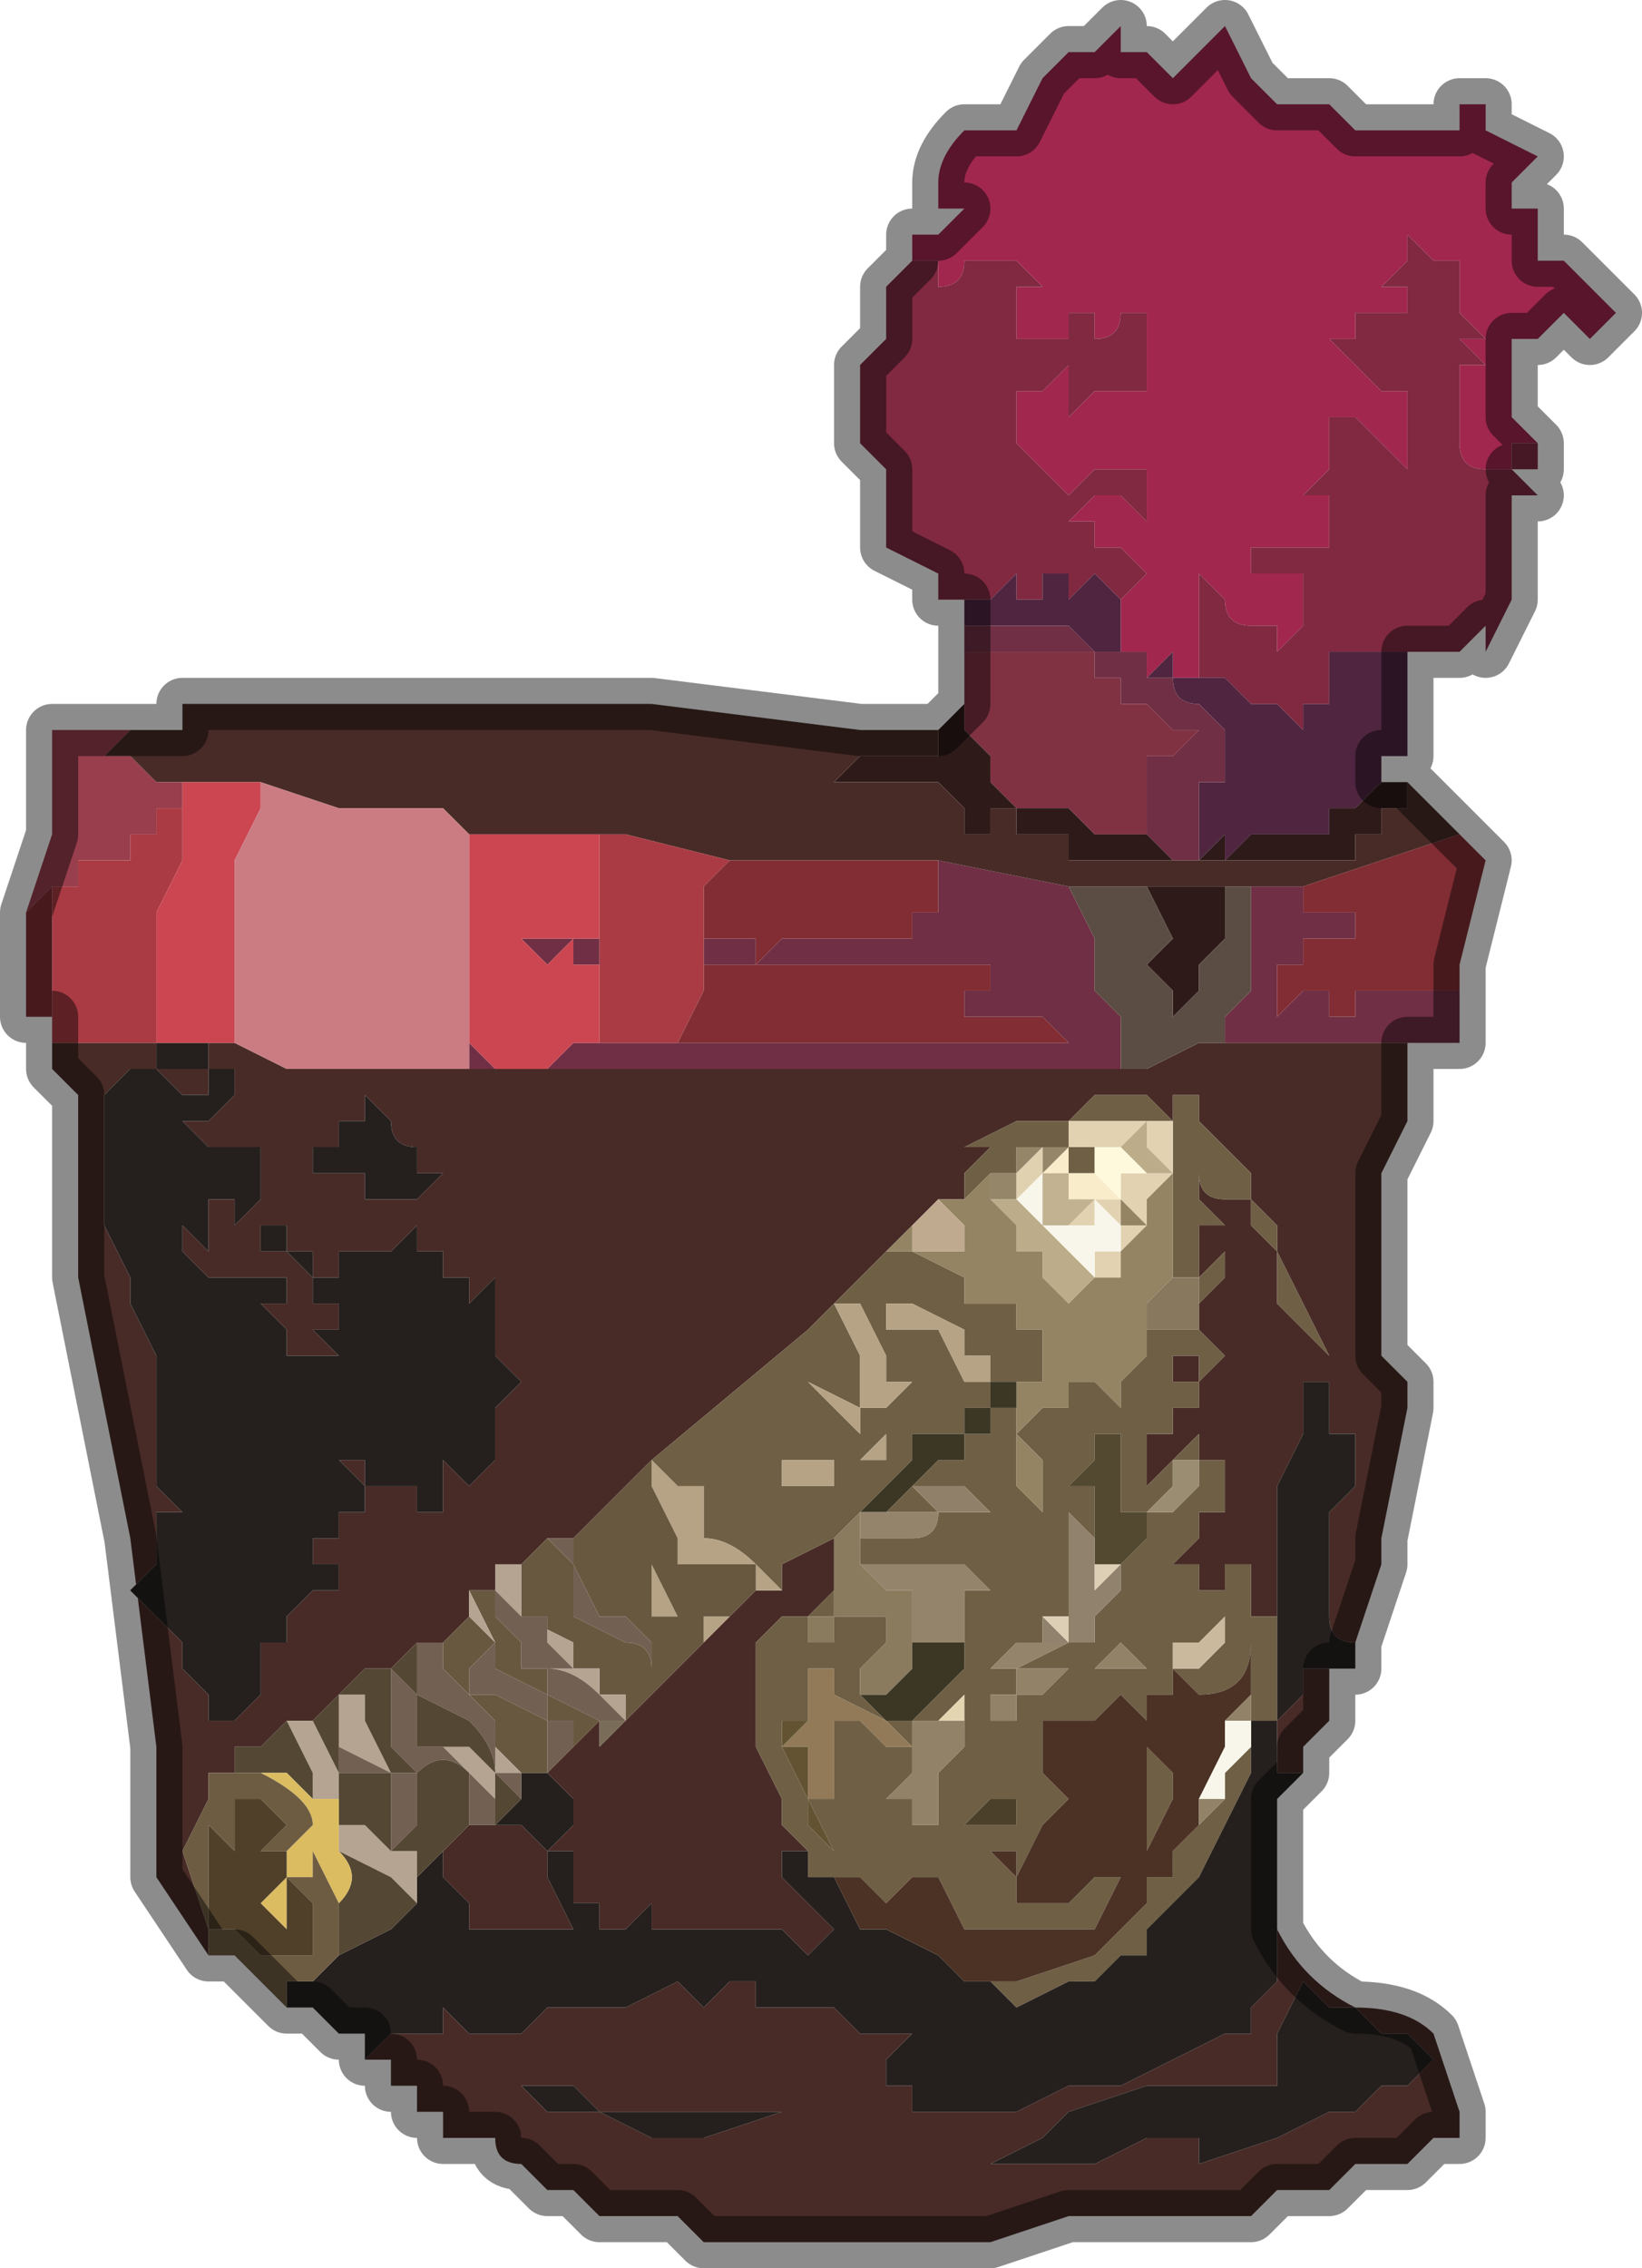 <?xml version="1.0" encoding="UTF-8" standalone="no"?>
<svg xmlns:xlink="http://www.w3.org/1999/xlink" height="4.35px" width="3.15px" xmlns="http://www.w3.org/2000/svg">
  <g transform="matrix(1.0, 0.0, 0.0, 1.0, 1.6, 3.2)">
    <path d="M0.15 -2.7 L0.15 -2.75 0.2 -2.75 0.25 -2.8 0.2 -2.8 0.2 -2.85 Q0.2 -2.9 0.25 -2.95 L0.35 -2.95 0.4 -3.05 0.45 -3.1 0.45 -3.1 0.5 -3.1 0.5 -3.1 0.55 -3.15 0.55 -3.1 0.6 -3.1 0.6 -3.1 0.65 -3.05 0.65 -3.05 0.7 -3.1 0.75 -3.15 0.8 -3.05 0.85 -3.0 0.9 -3.0 0.9 -3.0 0.95 -3.0 1.0 -2.95 1.0 -2.95 1.05 -2.95 1.1 -2.95 1.15 -2.95 1.2 -2.95 1.2 -3.0 1.25 -3.0 1.25 -2.95 1.35 -2.9 1.3 -2.85 1.3 -2.8 1.35 -2.8 1.35 -2.7 1.4 -2.7 1.45 -2.65 1.5 -2.6 1.45 -2.55 1.4 -2.6 1.35 -2.55 1.3 -2.55 1.3 -2.5 1.3 -2.4 1.35 -2.35 1.35 -2.35 1.3 -2.35 1.3 -2.3 1.25 -2.3 1.25 -2.3 Q1.2 -2.3 1.2 -2.35 L1.2 -2.4 1.2 -2.4 1.2 -2.5 1.25 -2.5 1.25 -2.5 1.2 -2.55 1.2 -2.55 1.25 -2.55 1.2 -2.6 1.2 -2.6 1.2 -2.65 1.2 -2.7 1.15 -2.7 1.15 -2.7 1.1 -2.75 1.1 -2.7 1.05 -2.65 1.1 -2.65 1.1 -2.6 1.0 -2.6 1.0 -2.55 0.95 -2.55 1.0 -2.5 1.05 -2.45 1.1 -2.45 1.1 -2.4 1.1 -2.35 1.1 -2.3 1.1 -2.3 1.05 -2.35 1.0 -2.4 1.0 -2.4 0.95 -2.4 0.95 -2.35 0.95 -2.3 0.9 -2.25 0.9 -2.25 0.95 -2.25 0.95 -2.15 0.9 -2.15 0.85 -2.15 0.85 -2.15 Q0.8 -2.15 0.8 -2.15 L0.8 -2.1 0.85 -2.1 0.9 -2.1 0.9 -2.05 0.9 -2.0 0.85 -1.95 0.85 -2.0 0.8 -2.0 Q0.75 -2.0 0.75 -2.05 L0.7 -2.1 0.7 -2.1 0.7 -2.05 0.7 -2.0 0.7 -1.95 0.7 -1.9 0.65 -1.9 0.65 -1.95 0.6 -1.9 0.6 -1.95 0.55 -1.95 0.55 -2.05 0.55 -2.05 0.6 -2.1 0.55 -2.15 0.5 -2.15 0.5 -2.2 0.45 -2.2 0.5 -2.25 0.5 -2.25 0.55 -2.25 0.55 -2.25 0.55 -2.25 0.6 -2.2 0.6 -2.25 0.6 -2.3 0.55 -2.3 0.55 -2.3 0.5 -2.3 0.5 -2.3 0.45 -2.25 0.45 -2.25 0.4 -2.3 0.4 -2.3 Q0.4 -2.3 0.35 -2.35 0.3 -2.35 0.35 -2.35 L0.35 -2.45 0.4 -2.45 0.45 -2.5 0.45 -2.5 0.45 -2.5 0.45 -2.45 0.45 -2.45 0.45 -2.4 0.5 -2.45 0.5 -2.45 0.55 -2.45 0.55 -2.45 0.6 -2.45 0.6 -2.5 0.6 -2.6 0.55 -2.6 Q0.55 -2.55 0.5 -2.55 L0.5 -2.6 0.45 -2.6 0.45 -2.55 0.4 -2.55 0.4 -2.55 0.35 -2.55 0.35 -2.55 0.35 -2.65 0.4 -2.65 0.35 -2.7 0.35 -2.7 0.3 -2.7 0.3 -2.7 0.25 -2.7 Q0.25 -2.65 0.2 -2.65 L0.2 -2.7 0.15 -2.7 0.15 -2.7" fill="#a1274f" fill-rule="evenodd" stroke="none"/>
    <path d="M0.15 -2.7 L0.15 -2.7 0.2 -2.7 0.2 -2.65 Q0.25 -2.65 0.25 -2.7 L0.3 -2.7 0.3 -2.7 0.35 -2.7 0.35 -2.7 0.4 -2.65 0.35 -2.65 0.35 -2.55 0.35 -2.55 0.4 -2.55 0.4 -2.55 0.45 -2.55 0.45 -2.6 0.5 -2.6 0.5 -2.55 Q0.55 -2.55 0.55 -2.6 L0.6 -2.6 0.6 -2.5 0.6 -2.45 0.55 -2.45 0.55 -2.45 0.5 -2.45 0.5 -2.45 0.45 -2.4 0.45 -2.45 0.45 -2.45 0.45 -2.5 0.45 -2.5 0.45 -2.5 0.4 -2.45 0.35 -2.45 0.35 -2.35 Q0.3 -2.35 0.35 -2.35 0.4 -2.3 0.4 -2.3 L0.4 -2.3 0.45 -2.25 0.45 -2.25 0.5 -2.3 0.5 -2.3 0.55 -2.3 0.55 -2.3 0.6 -2.3 0.6 -2.25 0.6 -2.2 0.55 -2.25 0.55 -2.25 0.55 -2.25 0.5 -2.25 0.5 -2.25 0.45 -2.2 0.5 -2.2 0.5 -2.15 0.55 -2.15 0.6 -2.1 0.55 -2.05 0.55 -2.05 0.55 -2.05 0.5 -2.1 0.5 -2.1 0.45 -2.05 0.45 -2.1 0.4 -2.1 0.4 -2.05 0.35 -2.05 0.35 -2.1 0.3 -2.05 0.3 -2.05 0.3 -2.05 0.25 -2.05 0.2 -2.05 0.2 -2.1 0.1 -2.15 0.1 -2.3 0.05 -2.35 0.05 -2.5 0.1 -2.55 0.1 -2.65 0.15 -2.7 0.15 -2.7 M0.7 -1.95 L0.7 -2.0 0.7 -2.05 0.7 -2.1 0.7 -2.1 0.75 -2.05 Q0.75 -2.0 0.8 -2.0 L0.85 -2.0 0.85 -1.95 0.9 -2.0 0.9 -2.05 0.9 -2.1 0.85 -2.1 0.8 -2.1 0.8 -2.15 Q0.8 -2.15 0.85 -2.15 L0.85 -2.15 0.9 -2.15 0.95 -2.15 0.95 -2.25 0.9 -2.25 0.9 -2.25 0.95 -2.3 0.95 -2.35 0.95 -2.4 1.0 -2.4 1.0 -2.4 1.05 -2.35 1.1 -2.3 1.1 -2.3 1.1 -2.35 1.1 -2.4 1.1 -2.45 1.05 -2.45 1.0 -2.5 0.95 -2.55 1.0 -2.55 1.0 -2.6 1.1 -2.6 1.1 -2.65 1.05 -2.65 1.1 -2.7 1.1 -2.75 1.15 -2.7 1.15 -2.7 1.2 -2.7 1.2 -2.65 1.2 -2.6 1.2 -2.6 1.25 -2.55 1.2 -2.55 1.2 -2.55 1.25 -2.5 1.25 -2.5 1.2 -2.5 1.2 -2.4 1.2 -2.4 1.2 -2.35 Q1.2 -2.3 1.25 -2.3 L1.25 -2.3 1.3 -2.3 1.3 -2.35 1.35 -2.35 1.35 -2.3 1.3 -2.3 1.3 -2.3 1.35 -2.25 1.3 -2.25 1.3 -2.2 1.3 -2.1 1.3 -2.05 1.25 -1.95 1.25 -2.0 1.2 -1.95 1.15 -1.95 1.15 -1.95 1.1 -1.95 1.1 -1.95 1.05 -1.95 1.05 -1.95 1.0 -1.95 1.0 -1.95 0.95 -1.95 0.95 -1.9 0.95 -1.85 0.9 -1.85 0.9 -1.8 0.85 -1.85 0.85 -1.85 0.85 -1.85 0.8 -1.85 0.75 -1.9 0.75 -1.9 0.7 -1.9 0.7 -1.95" fill="#802941" fill-rule="evenodd" stroke="none"/>
    <path d="M0.55 -2.05 L0.55 -1.95 0.6 -1.95 0.6 -1.95 0.55 -1.95 0.5 -1.95 0.45 -2.0 0.4 -2.0 0.35 -2.0 0.25 -2.0 0.25 -2.05 0.3 -2.05 0.3 -2.05 0.3 -2.05 0.35 -2.1 0.35 -2.05 0.4 -2.05 0.4 -2.1 0.45 -2.1 0.45 -2.05 0.5 -2.1 0.5 -2.1 0.55 -2.05 0.55 -2.05 M0.6 -1.9 L0.65 -1.95 0.65 -1.9 0.7 -1.9 0.7 -1.95 0.7 -1.9 0.75 -1.9 0.75 -1.9 0.8 -1.85 0.85 -1.85 0.85 -1.85 0.85 -1.85 0.9 -1.8 0.9 -1.85 0.95 -1.85 0.95 -1.9 0.95 -1.95 1.0 -1.95 1.0 -1.95 1.05 -1.95 1.05 -1.95 1.1 -1.95 1.1 -1.85 1.1 -1.75 1.05 -1.75 1.05 -1.7 1.05 -1.7 1.0 -1.65 0.95 -1.65 0.95 -1.6 0.9 -1.6 0.85 -1.6 0.85 -1.6 0.8 -1.6 0.8 -1.6 0.75 -1.55 0.75 -1.6 0.7 -1.55 0.7 -1.55 0.7 -1.6 0.7 -1.7 0.75 -1.7 0.75 -1.8 0.75 -1.8 0.7 -1.85 0.7 -1.85 Q0.65 -1.85 0.65 -1.9 L0.6 -1.9" fill="#4f2540" fill-rule="evenodd" stroke="none"/>
    <path d="M0.6 -1.95 L0.6 -1.9 0.65 -1.9 Q0.65 -1.85 0.7 -1.85 L0.7 -1.85 0.75 -1.8 0.75 -1.8 0.75 -1.7 0.7 -1.7 0.7 -1.6 0.7 -1.55 0.7 -1.55 0.65 -1.55 0.6 -1.6 0.6 -1.65 0.6 -1.7 0.6 -1.75 0.65 -1.75 0.65 -1.75 0.7 -1.8 0.65 -1.8 0.65 -1.8 0.6 -1.85 0.6 -1.85 0.55 -1.85 0.55 -1.9 0.5 -1.9 0.5 -1.95 0.45 -1.95 0.45 -1.95 0.4 -1.95 0.35 -1.95 0.25 -1.95 0.25 -1.95 0.25 -2.0 0.35 -2.0 0.4 -2.0 0.45 -2.0 0.5 -1.95 0.55 -1.95 0.6 -1.95 0.6 -1.95 M1.2 -1.3 L1.2 -1.2 1.15 -1.2 1.05 -1.2 1.0 -1.2 0.85 -1.2 0.75 -1.2 0.7 -1.2 0.75 -1.2 0.75 -1.25 0.8 -1.3 0.8 -1.45 0.8 -1.5 0.85 -1.5 0.9 -1.5 0.9 -1.5 Q0.9 -1.45 0.9 -1.45 L0.95 -1.45 0.95 -1.45 1.0 -1.45 1.0 -1.45 1.05 -1.45 1.05 -1.45 1.1 -1.45 1.1 -1.45 1.05 -1.45 1.0 -1.45 1.0 -1.4 0.95 -1.4 0.95 -1.4 0.9 -1.4 0.9 -1.4 0.9 -1.35 0.85 -1.35 0.85 -1.35 0.85 -1.3 0.85 -1.25 0.9 -1.3 0.9 -1.3 0.95 -1.3 0.95 -1.25 1.0 -1.25 1.0 -1.3 1.1 -1.3 1.2 -1.3 M-0.25 -1.4 L-0.2 -1.4 -0.2 -1.4 -0.15 -1.4 -0.15 -1.35 -0.1 -1.4 -0.05 -1.4 0.0 -1.4 0.05 -1.4 0.1 -1.4 Q0.15 -1.4 0.15 -1.4 L0.15 -1.45 0.2 -1.45 0.2 -1.55 0.45 -1.5 0.45 -1.5 0.5 -1.4 0.5 -1.3 0.55 -1.25 0.55 -1.15 0.45 -1.15 0.3 -1.15 0.05 -1.15 -0.1 -1.15 -0.25 -1.15 -0.3 -1.15 -0.45 -1.15 -0.5 -1.15 -0.65 -1.15 -0.55 -1.15 -0.5 -1.2 -0.45 -1.2 -0.45 -1.2 -0.35 -1.2 -0.3 -1.2 -0.3 -1.2 -0.2 -1.2 -0.15 -1.2 -0.15 -1.2 -0.1 -1.2 -0.1 -1.2 -0.05 -1.2 0.2 -1.2 0.35 -1.2 0.45 -1.2 0.4 -1.25 0.4 -1.25 0.35 -1.25 0.35 -1.25 0.3 -1.25 0.3 -1.25 0.25 -1.25 0.25 -1.3 0.3 -1.3 0.3 -1.35 0.25 -1.35 0.2 -1.35 0.2 -1.35 0.15 -1.35 0.1 -1.35 0.1 -1.35 -0.05 -1.35 -0.15 -1.35 -0.2 -1.35 -0.25 -1.35 -0.25 -1.4 M-0.7 -1.2 L-0.65 -1.15 -0.7 -1.15 -0.7 -1.2 M-0.45 -1.35 L-0.5 -1.35 -0.5 -1.4 -0.55 -1.35 -0.55 -1.35 -0.6 -1.4 -0.6 -1.4 -0.65 -1.4 -0.7 -1.4 -0.65 -1.4 -0.65 -1.45 -0.65 -1.4 -0.6 -1.4 -0.45 -1.4 -0.45 -1.35" fill="#702f44" fill-rule="evenodd" stroke="none"/>
    <path d="M0.25 -1.85 L0.25 -1.85 0.25 -1.95 0.25 -1.95 0.35 -1.95 0.4 -1.95 0.45 -1.95 0.45 -1.95 0.5 -1.95 0.5 -1.9 0.55 -1.9 0.55 -1.85 0.6 -1.85 0.6 -1.85 0.65 -1.8 0.65 -1.8 0.7 -1.8 0.65 -1.75 0.65 -1.75 0.6 -1.75 0.6 -1.7 0.6 -1.65 0.6 -1.6 0.6 -1.6 Q0.55 -1.6 0.5 -1.6 L0.5 -1.6 0.45 -1.65 0.4 -1.65 0.35 -1.65 0.3 -1.7 0.3 -1.75 0.25 -1.8 0.25 -1.85" fill="#803243" fill-rule="evenodd" stroke="none"/>
    <path d="M1.05 -1.7 L1.05 -1.7 1.1 -1.7 1.1 -1.7 1.1 -1.7 1.1 -1.65 1.05 -1.65 1.05 -1.65 1.05 -1.6 1.0 -1.6 1.0 -1.55 0.95 -1.55 0.9 -1.55 0.9 -1.55 0.85 -1.55 0.85 -1.55 0.8 -1.55 0.75 -1.55 0.75 -1.55 0.7 -1.55 0.7 -1.55 0.6 -1.55 0.6 -1.55 0.55 -1.55 0.5 -1.55 0.45 -1.55 0.45 -1.6 0.4 -1.6 0.35 -1.6 0.35 -1.65 0.3 -1.65 0.3 -1.6 0.35 -1.6 0.35 -1.6 0.25 -1.6 0.25 -1.6 0.25 -1.65 0.2 -1.7 0.15 -1.7 0.1 -1.7 0.1 -1.7 0.05 -1.7 0.0 -1.7 0.05 -1.75 0.1 -1.75 0.15 -1.75 0.2 -1.75 0.2 -1.8 0.2 -1.8 0.25 -1.85 0.25 -1.8 0.3 -1.75 0.3 -1.7 0.35 -1.65 0.4 -1.65 0.45 -1.65 0.5 -1.6 0.5 -1.6 Q0.55 -1.6 0.6 -1.6 L0.6 -1.6 0.65 -1.55 0.7 -1.55 0.7 -1.55 0.7 -1.55 0.75 -1.6 0.75 -1.55 0.8 -1.6 0.8 -1.6 0.85 -1.6 0.85 -1.6 0.9 -1.6 0.95 -1.6 0.95 -1.65 1.0 -1.65 1.05 -1.7 1.05 -1.7 M0.6 -1.5 L0.65 -1.5 0.75 -1.5 0.75 -1.4 0.75 -1.4 0.75 -1.4 0.7 -1.35 0.7 -1.3 0.65 -1.25 0.65 -1.3 0.6 -1.35 0.65 -1.4 0.65 -1.4 0.6 -1.5" fill="#2e1a19" fill-rule="evenodd" stroke="none"/>
    <path d="M1.1 -1.7 L1.15 -1.65 1.2 -1.6 0.9 -1.5 0.85 -1.5 0.8 -1.5 0.75 -1.5 0.65 -1.5 0.6 -1.5 0.45 -1.5 0.2 -1.55 0.1 -1.55 -0.1 -1.55 -0.2 -1.55 -0.4 -1.6 -0.45 -1.6 -0.6 -1.6 -0.7 -1.6 -0.75 -1.65 -0.95 -1.65 -1.1 -1.7 -1.2 -1.7 -1.2 -1.7 -1.3 -1.7 -1.35 -1.75 -1.4 -1.75 -1.35 -1.8 -1.35 -1.8 -1.3 -1.8 Q-1.3 -1.8 -1.25 -1.8 L-1.25 -1.85 -1.15 -1.85 -1.1 -1.85 -0.9 -1.85 -0.7 -1.85 -0.35 -1.85 0.05 -1.8 0.2 -1.8 0.2 -1.8 0.2 -1.8 0.2 -1.75 0.15 -1.75 0.1 -1.75 0.05 -1.75 0.0 -1.7 0.05 -1.7 0.1 -1.7 0.1 -1.7 0.15 -1.7 0.2 -1.7 0.25 -1.65 0.25 -1.6 0.25 -1.6 0.35 -1.6 0.35 -1.6 0.3 -1.6 0.3 -1.65 0.35 -1.65 0.35 -1.6 0.4 -1.6 0.45 -1.6 0.45 -1.55 0.5 -1.55 0.55 -1.55 0.6 -1.55 0.6 -1.55 0.7 -1.55 0.7 -1.55 0.75 -1.55 0.75 -1.55 0.8 -1.55 0.85 -1.55 0.85 -1.55 0.9 -1.55 0.9 -1.55 0.95 -1.55 1.0 -1.55 1.0 -1.6 1.05 -1.6 1.05 -1.65 1.05 -1.65 1.1 -1.65 1.1 -1.7 1.1 -1.7 M1.2 -1.2 L1.15 -1.2 Q1.1 -1.2 1.1 -1.2 L1.1 -1.15 1.1 -1.05 1.05 -0.95 1.05 -0.7 1.05 -0.6 1.1 -0.55 1.1 -0.5 1.05 -0.25 1.05 -0.2 1.0 -0.05 1.0 -0.05 1.0 -0.05 Q0.95 -0.05 0.95 -0.1 L0.95 -0.3 1.0 -0.35 1.0 -0.45 0.95 -0.45 0.95 -0.5 0.95 -0.55 0.9 -0.55 0.9 -0.6 0.9 -0.45 0.85 -0.35 0.85 -0.25 0.85 -0.15 0.85 -0.05 0.85 -0.1 0.8 -0.1 0.8 -0.05 0.8 -0.1 0.8 -0.15 0.8 -0.2 0.75 -0.2 0.75 -0.15 0.7 -0.15 0.7 -0.2 0.65 -0.2 0.7 -0.25 0.75 -0.25 0.75 -0.25 0.7 -0.25 0.7 -0.3 0.75 -0.3 0.75 -0.35 0.75 -0.4 0.7 -0.4 0.7 -0.4 0.7 -0.45 0.65 -0.4 0.6 -0.35 0.6 -0.35 0.6 -0.45 0.65 -0.45 0.65 -0.5 0.7 -0.5 0.7 -0.55 0.65 -0.55 0.65 -0.6 0.7 -0.6 0.7 -0.55 0.75 -0.6 0.75 -0.6 0.7 -0.65 0.7 -0.65 0.7 -0.7 0.7 -0.7 0.75 -0.75 0.75 -0.8 0.7 -0.75 0.7 -0.8 0.7 -0.85 0.7 -0.85 0.75 -0.85 0.7 -0.9 Q0.7 -0.95 0.7 -0.95 L0.7 -0.95 Q0.7 -0.9 0.75 -0.9 L0.75 -0.9 0.8 -0.9 0.8 -0.85 0.85 -0.8 0.85 -0.7 0.9 -0.65 0.95 -0.6 0.95 -0.6 0.9 -0.7 0.85 -0.8 0.85 -0.85 0.8 -0.9 0.8 -0.95 0.8 -0.95 0.75 -1.0 0.75 -1.0 0.75 -1.0 0.7 -1.05 0.7 -1.05 0.7 -1.05 0.7 -1.1 0.65 -1.1 0.65 -1.05 0.6 -1.1 0.55 -1.1 0.55 -1.1 0.5 -1.1 0.45 -1.05 0.45 -1.05 0.4 -1.05 0.4 -1.05 0.35 -1.05 0.25 -1.0 0.2 -0.95 0.25 -1.0 0.25 -1.0 0.3 -1.0 0.3 -1.0 0.25 -0.95 0.25 -0.9 0.2 -0.9 0.15 -0.85 0.1 -0.8 0.0 -0.7 0.0 -0.7 -0.05 -0.65 -0.35 -0.4 -0.5 -0.25 -0.55 -0.25 -0.6 -0.2 -0.6 -0.2 -0.65 -0.2 -0.65 -0.15 -0.7 -0.15 -0.7 -0.1 -0.75 -0.05 -0.8 -0.05 -0.85 0.0 -0.9 0.0 -0.95 0.05 -0.95 0.05 -0.95 0.05 -1.0 0.1 -1.0 0.1 Q-1.05 0.1 -1.05 0.1 L-1.1 0.15 -1.15 0.15 -1.15 0.2 -1.15 0.2 -1.2 0.2 -1.2 0.25 -1.25 0.35 -1.2 0.5 -1.2 0.55 -1.3 0.4 -1.3 0.2 -1.3 0.15 -1.35 -0.25 -1.45 -0.75 -1.45 -1.1 -1.5 -1.15 -1.5 -1.25 -1.5 -1.2 -1.35 -1.2 -1.3 -1.2 -1.3 -1.15 -1.35 -1.15 -1.35 -1.15 -1.4 -1.1 -1.4 -1.05 -1.4 -1.0 -1.4 -0.85 -1.35 -0.75 -1.35 -0.7 -1.3 -0.6 -1.3 -0.45 -1.3 -0.35 -1.25 -0.3 -1.3 -0.3 -1.3 -0.25 -1.3 -0.2 -1.35 -0.15 -1.3 -0.1 -1.3 -0.1 -1.25 -0.05 -1.25 0.0 -1.2 0.05 -1.2 0.1 -1.15 0.1 -1.1 0.05 -1.1 0.05 -1.1 0.0 -1.1 -0.05 -1.05 -0.05 -1.05 -0.1 -1.0 -0.15 -0.95 -0.15 -0.95 -0.2 -1.0 -0.2 -1.0 -0.25 -0.95 -0.25 -0.95 -0.3 -0.9 -0.3 -0.9 -0.3 -0.9 -0.35 -0.95 -0.4 -0.9 -0.4 -0.9 -0.35 -0.85 -0.35 -0.85 -0.35 -0.8 -0.35 -0.8 -0.3 -0.75 -0.3 -0.75 -0.3 -0.75 -0.35 -0.75 -0.4 -0.7 -0.35 -0.7 -0.35 -0.65 -0.4 -0.65 -0.45 -0.65 -0.5 -0.6 -0.55 -0.65 -0.6 -0.65 -0.65 -0.65 -0.7 -0.65 -0.75 -0.7 -0.7 -0.7 -0.7 -0.7 -0.75 -0.75 -0.75 -0.75 -0.8 -0.8 -0.8 -0.8 -0.85 -0.85 -0.8 -0.9 -0.8 -0.95 -0.8 -0.95 -0.75 -0.95 -0.75 -1.0 -0.75 -1.0 -0.8 -1.05 -0.8 -1.0 -0.75 -1.0 -0.7 -0.95 -0.7 -0.95 -0.65 -1.0 -0.65 -1.0 -0.65 -0.95 -0.6 -0.95 -0.6 -0.9 -0.6 -0.9 -0.6 -0.9 -0.6 -0.95 -0.6 -0.95 -0.6 -1.0 -0.6 -1.0 -0.6 -1.05 -0.6 -1.05 -0.6 -1.05 -0.65 -1.1 -0.7 -1.1 -0.7 -1.05 -0.7 -1.05 -0.7 -1.05 -0.75 -1.1 -0.75 -1.1 -0.75 -1.15 -0.75 -1.15 -0.75 -1.2 -0.75 -1.2 -0.75 -1.25 -0.8 -1.25 -0.85 -1.2 -0.8 -1.2 -0.85 Q-1.15 -0.85 -1.15 -0.85 L-1.2 -0.85 -1.2 -0.9 -1.2 -0.9 -1.15 -0.9 -1.15 -0.85 -1.1 -0.9 -1.1 -0.9 -1.1 -1.0 -1.15 -1.0 -1.2 -1.0 -1.25 -1.05 -1.2 -1.05 -1.15 -1.1 -1.15 -1.15 -1.2 -1.15 -1.2 -1.1 -1.25 -1.1 -1.25 -1.1 -1.3 -1.15 -1.3 -1.15 -1.25 -1.15 -1.25 -1.15 -1.25 -1.2 -1.25 -1.15 -1.2 -1.15 -1.2 -1.2 -1.15 -1.2 -1.05 -1.15 -0.7 -1.15 -0.7 -1.15 -0.65 -1.15 -0.5 -1.15 -0.45 -1.15 -0.3 -1.15 -0.25 -1.15 -0.1 -1.15 0.05 -1.15 0.3 -1.15 0.45 -1.15 0.55 -1.15 0.6 -1.15 0.7 -1.2 0.75 -1.2 0.85 -1.2 1.0 -1.2 1.05 -1.2 1.15 -1.2 1.2 -1.2 M0.95 0.0 L0.95 0.1 0.9 0.15 0.9 0.2 0.85 0.2 0.85 0.1 0.9 0.05 0.9 0.0 0.95 0.0 0.95 0.0 M0.85 0.45 L0.85 0.5 Q0.9 0.6 1.0 0.65 1.1 0.65 1.15 0.7 L1.2 0.85 1.2 0.9 1.15 0.9 1.1 0.95 1.05 0.95 1.0 0.95 0.95 1.0 0.85 1.0 0.8 1.05 0.75 1.05 0.7 1.05 0.6 1.05 0.55 1.05 0.45 1.05 0.3 1.1 0.15 1.1 0.0 1.1 -0.1 1.1 -0.25 1.1 -0.3 1.05 -0.35 1.05 -0.4 1.05 -0.4 1.05 -0.45 1.05 -0.5 1.0 -0.55 1.0 -0.6 0.95 Q-0.65 0.95 -0.65 0.9 L-0.7 0.9 -0.7 0.9 -0.75 0.9 -0.75 0.85 -0.8 0.85 -0.8 0.8 -0.85 0.8 -0.85 0.75 -0.9 0.75 -0.85 0.7 -0.8 0.7 -0.75 0.7 -0.75 0.65 -0.7 0.7 -0.65 0.7 -0.6 0.7 -0.55 0.65 -0.55 0.7 -0.55 0.65 -0.5 0.65 -0.45 0.65 -0.4 0.65 -0.4 0.65 -0.3 0.6 -0.25 0.65 -0.25 0.65 -0.2 0.6 -0.15 0.6 Q-0.15 0.6 -0.15 0.65 L-0.1 0.65 -0.05 0.65 0.0 0.65 0.0 0.65 0.05 0.7 0.1 0.7 0.15 0.7 0.1 0.75 0.1 0.8 0.15 0.8 0.15 0.85 0.25 0.85 0.35 0.85 0.45 0.8 0.55 0.8 0.65 0.75 0.75 0.7 0.8 0.7 0.8 0.65 0.85 0.6 0.85 0.55 0.85 0.45 M0.0 -0.15 L-0.05 -0.1 -0.1 -0.1 -0.15 -0.05 -0.15 0.1 -0.15 0.15 -0.1 0.25 -0.1 0.3 -0.05 0.35 -0.1 0.35 -0.1 0.4 -0.05 0.45 -0.05 0.45 0.0 0.5 -0.05 0.55 -0.05 0.55 -0.1 0.5 -0.15 0.5 -0.15 0.5 -0.2 0.5 -0.25 0.5 -0.25 0.5 -0.3 0.5 -0.3 0.5 -0.35 0.5 Q-0.35 0.45 -0.35 0.45 L-0.4 0.5 -0.45 0.5 -0.45 0.5 -0.45 0.45 -0.4 0.45 -0.45 0.45 -0.45 0.45 -0.5 0.45 -0.5 0.4 -0.5 0.35 -0.55 0.35 -0.5 0.3 -0.5 0.3 -0.5 0.25 -0.55 0.2 -0.55 0.2 -0.5 0.15 -0.45 0.1 -0.45 0.15 -0.4 0.1 -0.4 0.1 -0.3 0.0 -0.25 -0.05 -0.25 -0.05 -0.2 -0.1 -0.15 -0.15 -0.15 -0.15 -0.1 -0.15 -0.1 -0.2 0.0 -0.25 0.05 -0.3 0.05 -0.3 0.05 -0.3 0.0 -0.25 0.0 -0.15 0.0 -0.15 M0.05 -0.3 L0.05 -0.3 M1.1 0.7 L1.05 0.7 1.0 0.65 0.95 0.65 0.95 0.65 0.9 0.6 0.85 0.7 0.85 0.8 0.8 0.8 0.75 0.8 0.7 0.8 0.65 0.8 0.6 0.8 0.45 0.85 0.4 0.9 0.3 0.95 0.25 0.95 0.3 0.95 0.35 0.95 0.4 0.95 0.5 0.95 0.6 0.9 0.65 0.9 0.7 0.9 0.7 0.95 0.85 0.9 0.95 0.85 1.0 0.85 1.05 0.8 1.1 0.8 1.15 0.75 1.1 0.7 M-1.25 -1.2 L-1.25 -1.2 M-1.5 -1.15 L-1.5 -1.15 -1.5 -1.2 -1.5 -1.15 -1.5 -1.15 M-1.1 -0.85 L-1.1 -0.8 -1.1 -0.8 -1.05 -0.8 -1.05 -0.8 -1.05 -0.85 -1.1 -0.85 -1.1 -0.85 M-1.0 0.0 L-1.0 0.0 -1.05 0.0 -1.05 0.0 -1.0 0.0 -1.0 0.0 -0.95 0.0 -1.0 0.0 M-0.95 -0.95 L-0.95 -1.0 -1.0 -1.0 -1.0 -0.95 -0.95 -0.95 -0.9 -0.95 -0.9 -0.9 -0.85 -0.9 -0.85 -0.9 -0.8 -0.9 -0.8 -0.9 -0.75 -0.95 -0.8 -0.95 -0.8 -1.0 -0.8 -1.0 Q-0.85 -1.0 -0.85 -1.05 L-0.85 -1.05 -0.9 -1.1 -0.9 -1.05 -0.95 -1.05 -0.95 -1.0 -0.95 -0.95 M-0.35 -0.4 L-0.35 -0.4 M-0.65 0.3 L-0.65 0.3 -0.65 0.3 -0.6 0.3 -0.55 0.35 -0.55 0.4 -0.5 0.5 -0.55 0.5 -0.55 0.5 -0.6 0.5 -0.65 0.5 -0.65 0.5 -0.7 0.5 -0.7 0.5 -0.7 0.45 -0.75 0.4 -0.75 0.35 -0.7 0.3 -0.7 0.3 -0.65 0.3 M-0.55 0.2 L-0.55 0.2 M-0.5 0.8 L-0.6 0.8 -0.65 0.8 -0.6 0.8 -0.55 0.85 -0.45 0.85 -0.35 0.9 -0.25 0.9 -0.1 0.85 -0.3 0.85 -0.45 0.85 -0.5 0.8 M-0.85 0.0 L-0.85 0.0" fill="#482b27" fill-rule="evenodd" stroke="none"/>
    <path d="M1.2 -1.6 L1.25 -1.55 1.2 -1.35 1.2 -1.3 1.1 -1.3 1.0 -1.3 1.0 -1.25 0.95 -1.25 0.95 -1.3 0.9 -1.3 0.9 -1.3 0.85 -1.25 0.85 -1.3 0.85 -1.35 0.85 -1.35 0.9 -1.35 0.9 -1.4 0.9 -1.4 0.95 -1.4 0.95 -1.4 1.0 -1.4 1.0 -1.45 1.05 -1.45 1.1 -1.45 1.1 -1.45 1.05 -1.45 1.05 -1.45 1.0 -1.45 1.0 -1.45 0.95 -1.45 0.95 -1.45 0.9 -1.45 Q0.9 -1.45 0.9 -1.5 L0.9 -1.5 1.2 -1.6 M-1.5 -1.25 L-1.55 -1.25 -1.55 -1.3 -1.55 -1.45 -1.5 -1.5 -1.5 -1.5 -1.5 -1.35 -1.5 -1.25 -1.5 -1.2 -1.5 -1.25 M0.2 -1.55 L0.2 -1.45 0.15 -1.45 0.15 -1.4 Q0.15 -1.4 0.1 -1.4 L0.05 -1.4 0.0 -1.4 -0.05 -1.4 -0.1 -1.4 -0.15 -1.35 -0.15 -1.4 -0.2 -1.4 -0.2 -1.4 -0.25 -1.4 -0.25 -1.45 -0.25 -1.5 -0.2 -1.55 -0.1 -1.55 0.1 -1.55 0.2 -1.55 M-0.25 -1.35 L-0.2 -1.35 -0.15 -1.35 -0.05 -1.35 0.1 -1.35 0.1 -1.35 0.15 -1.35 0.2 -1.35 0.2 -1.35 0.25 -1.35 0.3 -1.35 0.3 -1.3 0.25 -1.3 0.25 -1.25 0.3 -1.25 0.3 -1.25 0.35 -1.25 0.35 -1.25 0.4 -1.25 0.4 -1.25 0.45 -1.2 0.35 -1.2 0.2 -1.2 -0.05 -1.2 -0.1 -1.2 -0.1 -1.2 -0.15 -1.2 -0.15 -1.2 -0.2 -1.2 -0.3 -1.2 -0.3 -1.2 -0.25 -1.3 -0.25 -1.35 M-0.7 -1.15 L-0.65 -1.15 -0.7 -1.15 -0.7 -1.15 -0.7 -1.15" fill="#822d34" fill-rule="evenodd" stroke="none"/>
    <path d="M0.55 -1.15 L0.55 -1.25 0.5 -1.3 0.5 -1.4 0.45 -1.5 0.45 -1.5 0.6 -1.5 0.65 -1.4 0.65 -1.4 0.6 -1.35 0.65 -1.3 0.65 -1.25 0.7 -1.3 0.7 -1.35 0.75 -1.4 0.75 -1.4 0.75 -1.4 0.75 -1.5 0.8 -1.5 0.8 -1.45 0.8 -1.3 0.75 -1.25 0.75 -1.2 0.7 -1.2 0.6 -1.15 0.55 -1.15" fill="#5b4d44" fill-rule="evenodd" stroke="none"/>
    <path d="M0.25 -0.9 L0.25 -0.95 0.3 -1.0 0.3 -1.0 0.25 -1.0 0.25 -1.0 0.2 -0.95 0.25 -1.0 0.35 -1.05 0.4 -1.05 0.4 -1.05 0.45 -1.05 0.45 -1.05 0.5 -1.1 0.55 -1.1 0.55 -1.1 0.6 -1.1 0.65 -1.05 0.65 -1.1 0.7 -1.1 0.7 -1.05 0.7 -1.05 0.7 -1.05 0.75 -1.0 0.75 -1.0 0.75 -1.0 0.8 -0.95 0.8 -0.95 0.8 -0.9 0.85 -0.85 0.85 -0.8 0.9 -0.7 0.95 -0.6 0.95 -0.6 0.9 -0.65 0.85 -0.7 0.85 -0.8 0.8 -0.85 0.8 -0.9 0.75 -0.9 0.75 -0.9 Q0.7 -0.9 0.7 -0.95 L0.7 -0.95 Q0.7 -0.95 0.7 -0.9 L0.75 -0.85 0.7 -0.85 0.7 -0.85 0.7 -0.8 0.7 -0.75 0.75 -0.8 0.75 -0.75 0.7 -0.7 0.7 -0.75 0.65 -0.75 0.65 -0.75 0.65 -0.95 0.65 -0.95 0.65 -1.05 0.6 -1.05 0.6 -1.05 0.55 -1.05 0.55 -1.05 0.5 -1.05 0.5 -1.05 0.45 -1.05 0.45 -1.0 0.4 -1.0 0.4 -1.0 0.35 -1.0 0.35 -1.0 0.35 -0.95 0.3 -0.95 0.25 -0.9 0.25 -0.9 M0.5 -0.95 L0.45 -0.95 0.45 -0.95 0.45 -1.0 0.5 -1.0 0.5 -0.95 M0.7 -0.65 L0.7 -0.65 0.75 -0.6 0.75 -0.6 0.7 -0.55 0.7 -0.6 0.65 -0.6 0.65 -0.55 0.7 -0.55 0.7 -0.5 0.65 -0.5 0.65 -0.45 0.6 -0.45 0.6 -0.35 0.6 -0.35 0.65 -0.4 0.7 -0.45 0.7 -0.4 0.7 -0.4 0.75 -0.4 0.75 -0.35 0.75 -0.3 0.7 -0.3 0.7 -0.25 0.75 -0.25 0.75 -0.25 0.7 -0.25 0.65 -0.2 0.7 -0.2 0.7 -0.15 0.75 -0.15 0.75 -0.2 0.8 -0.2 0.8 -0.15 0.8 -0.1 0.8 -0.05 0.8 -0.1 0.85 -0.1 0.85 -0.05 0.85 -0.05 0.85 0.1 0.8 0.1 0.8 0.2 0.75 0.3 0.7 0.4 0.6 0.5 0.6 0.55 0.55 0.55 0.5 0.6 0.45 0.6 0.35 0.65 0.3 0.6 0.25 0.6 0.35 0.6 0.5 0.55 0.55 0.5 0.6 0.5 0.55 0.5 0.6 0.45 0.6 0.4 0.65 0.4 0.65 0.35 0.7 0.3 0.75 0.25 0.75 0.2 0.8 0.15 0.8 0.1 0.8 0.05 0.8 -0.05 Q0.8 0.05 0.7 0.05 L0.65 0.0 0.65 0.0 0.65 0.05 0.6 0.05 0.6 0.1 0.6 0.15 0.65 0.2 0.65 0.25 0.6 0.35 0.55 0.4 0.5 0.5 0.45 0.5 0.35 0.5 0.25 0.5 0.2 0.4 0.15 0.4 0.1 0.45 0.05 0.4 0.0 0.4 0.0 0.4 -0.05 0.4 -0.05 0.35 -0.1 0.3 -0.1 0.25 -0.15 0.15 -0.15 0.1 -0.15 -0.05 -0.1 -0.1 -0.05 -0.1 0.0 -0.15 0.0 -0.15 0.0 -0.1 0.0 -0.1 -0.05 -0.1 -0.05 -0.05 -0.05 -0.05 -0.05 -0.05 0.0 -0.05 0.0 -0.1 0.05 -0.1 0.1 -0.1 0.1 -0.05 0.05 0.0 0.05 0.05 0.1 0.1 0.15 0.1 0.2 0.05 0.25 0.0 0.25 -0.05 0.25 -0.05 0.25 -0.05 0.25 -0.1 0.3 -0.1 0.3 -0.1 0.25 -0.1 0.25 -0.15 0.25 -0.15 0.3 -0.15 0.3 -0.15 0.3 -0.15 0.25 -0.2 0.25 -0.2 0.25 -0.2 0.2 -0.2 0.2 -0.2 0.15 -0.2 0.15 -0.2 0.1 -0.2 0.1 -0.2 0.05 -0.2 0.05 -0.25 0.1 -0.25 0.1 -0.25 0.15 -0.25 0.15 -0.25 Q0.2 -0.25 0.2 -0.3 L0.15 -0.3 0.15 -0.3 0.1 -0.3 0.15 -0.35 0.15 -0.35 0.2 -0.4 0.2 -0.4 0.25 -0.4 0.25 -0.45 0.3 -0.45 0.3 -0.45 0.3 -0.5 0.35 -0.5 0.35 -0.5 0.35 -0.4 0.35 -0.35 0.4 -0.3 0.4 -0.3 0.4 -0.35 0.4 -0.35 0.4 -0.4 0.35 -0.45 0.35 -0.45 0.4 -0.5 0.4 -0.5 0.45 -0.5 0.45 -0.55 0.5 -0.55 0.5 -0.6 0.55 -0.6 0.55 -0.6 0.5 -0.6 0.5 -0.55 0.55 -0.5 0.55 -0.55 0.6 -0.6 0.6 -0.6 0.6 -0.7 0.6 -0.65 0.6 -0.65 0.65 -0.65 0.65 -0.65 0.7 -0.65 M0.1 -0.8 L0.1 -0.8 0.15 -0.8 0.15 -0.8 0.25 -0.75 0.25 -0.7 0.25 -0.7 0.3 -0.7 0.3 -0.7 0.35 -0.7 0.35 -0.65 0.4 -0.65 0.4 -0.65 0.4 -0.6 0.4 -0.55 0.4 -0.55 0.35 -0.55 0.3 -0.55 0.3 -0.5 0.25 -0.5 0.25 -0.5 0.25 -0.5 0.25 -0.45 0.2 -0.45 0.2 -0.45 0.15 -0.45 0.15 -0.4 0.15 -0.4 0.15 -0.4 0.15 -0.4 0.1 -0.35 0.1 -0.35 0.1 -0.35 0.05 -0.3 0.05 -0.3 0.05 -0.35 0.05 -0.3 0.05 -0.3 0.0 -0.25 -0.1 -0.2 -0.1 -0.15 -0.15 -0.2 Q-0.2 -0.25 -0.25 -0.25 L-0.25 -0.35 -0.3 -0.35 -0.35 -0.4 -0.05 -0.65 0.0 -0.7 0.05 -0.6 0.05 -0.5 0.1 -0.5 0.15 -0.55 0.2 -0.5 0.15 -0.55 0.1 -0.55 0.1 -0.55 0.1 -0.6 0.05 -0.7 Q0.05 -0.7 0.0 -0.7 L0.1 -0.8 M0.15 -0.4 L0.15 -0.4 0.1 -0.4 0.1 -0.45 0.05 -0.4 0.05 -0.5 -0.05 -0.55 0.0 -0.5 0.0 -0.5 0.05 -0.45 0.05 -0.4 0.0 -0.4 0.05 -0.4 0.1 -0.4 0.1 -0.4 0.15 -0.4 M0.3 -0.55 L0.35 -0.55 0.35 -0.55 0.3 -0.55 0.3 -0.6 0.25 -0.6 0.25 -0.65 0.15 -0.7 0.1 -0.7 0.1 -0.65 0.2 -0.65 0.25 -0.55 0.25 -0.55 0.3 -0.55 M0.3 -0.3 L0.25 -0.35 0.25 -0.35 0.25 -0.35 0.2 -0.35 0.2 -0.35 0.15 -0.35 0.15 -0.35 0.2 -0.3 0.2 -0.3 0.25 -0.3 0.3 -0.3 0.3 -0.3 M0.55 -0.2 L0.6 -0.25 0.6 -0.3 0.55 -0.3 0.55 -0.3 0.55 -0.35 0.55 -0.4 0.55 -0.45 0.55 -0.45 0.5 -0.45 0.5 -0.4 0.45 -0.35 0.5 -0.35 0.5 -0.3 0.5 -0.25 0.5 -0.25 0.5 -0.2 0.5 -0.2 0.5 -0.2 0.5 -0.25 0.45 -0.3 0.45 -0.25 0.45 -0.2 0.45 -0.1 0.4 -0.1 0.4 -0.05 0.4 -0.05 0.4 -0.05 0.45 -0.05 0.45 -0.05 0.5 -0.05 0.5 -0.1 0.5 -0.1 0.55 -0.15 0.55 -0.2 0.55 -0.2 M0.3 0.0 L0.3 0.0 0.35 0.0 0.45 -0.05 0.4 -0.05 0.35 -0.05 0.3 0.0 0.3 0.0 0.25 0.0 0.25 0.05 0.25 0.0 0.3 0.0 M0.2 0.1 L0.15 0.1 0.15 0.2 0.1 0.25 0.15 0.25 0.15 0.3 0.2 0.3 0.2 0.2 0.25 0.2 0.2 0.2 0.25 0.15 0.25 0.1 0.3 0.1 0.35 0.1 0.35 0.05 0.4 0.05 0.45 0.0 0.5 0.0 0.5 0.0 0.55 0.0 0.55 0.0 0.6 0.0 0.55 0.0 0.6 0.0 0.55 -0.05 0.5 0.0 0.45 0.0 0.45 0.0 0.4 0.0 0.4 0.0 0.35 0.0 0.35 0.05 0.3 0.05 0.3 0.1 0.25 0.1 0.25 0.05 0.2 0.1 M0.0 -0.35 L0.0 -0.4 -0.05 -0.4 -0.05 -0.4 -0.1 -0.4 -0.1 -0.45 -0.1 -0.45 -0.1 -0.35 -0.05 -0.35 -0.05 -0.35 0.0 -0.35 0.0 -0.35 M0.65 -0.35 L0.6 -0.3 0.6 -0.3 0.65 -0.3 0.65 -0.3 0.65 -0.3 0.7 -0.35 0.7 -0.35 0.7 -0.35 0.7 -0.4 0.65 -0.4 0.65 -0.35 0.65 -0.35 M0.65 -0.05 L0.65 0.0 0.7 0.0 0.75 -0.05 0.75 -0.1 0.75 -0.1 0.7 -0.05 0.7 -0.05 0.65 -0.05 0.65 -0.1 0.65 -0.05 M0.75 -0.1 L0.8 -0.15 0.8 -0.15 0.75 -0.1 M0.55 0.05 L0.5 0.1 Q0.45 0.1 0.4 0.1 L0.4 0.2 0.45 0.25 0.4 0.3 0.35 0.4 0.35 0.35 0.3 0.35 0.35 0.4 0.35 0.45 0.4 0.45 0.45 0.45 0.5 0.4 0.55 0.4 0.6 0.35 0.6 0.25 0.6 0.1 0.55 0.05 M0.3 0.25 L0.25 0.3 0.3 0.3 0.35 0.3 0.35 0.25 0.3 0.25 M-0.05 0.15 L-0.05 0.2 -0.05 0.2 -0.05 0.25 0.0 0.25 0.0 0.3 0.0 0.25 0.0 0.2 0.05 0.2 0.0 0.2 0.0 0.15 0.0 0.15 0.0 0.15 0.0 0.1 0.05 0.1 0.1 0.15 0.15 0.15 0.1 0.1 0.0 0.05 0.0 0.0 -0.05 0.0 -0.05 0.05 -0.05 0.1 -0.1 0.1 -0.1 0.15 -0.05 0.25 -0.05 0.3 0.0 0.35 0.0 0.35 -0.05 0.25 -0.05 0.15" fill="#6f5f45" fill-rule="evenodd" stroke="none"/>
    <path d="M0.5 -1.05 L0.55 -1.05 0.55 -1.05 0.6 -1.05 0.6 -1.05 0.55 -1.05 0.55 -1.0 Q0.55 -1.0 0.55 -1.05 L0.5 -1.05" fill="#fcedc6" fill-rule="evenodd" stroke="none"/>
    <path d="M0.45 -1.0 L0.45 -1.05 0.5 -1.05 0.5 -1.05 0.55 -1.05 Q0.55 -1.0 0.55 -1.0 L0.55 -1.05 0.6 -1.05 0.6 -1.05 0.6 -1.05 0.65 -1.05 0.65 -0.95 0.65 -0.95 0.65 -0.95 0.6 -1.0 0.65 -1.0 0.65 -1.0 0.6 -1.0 0.6 -1.05 0.55 -1.0 0.55 -1.0 0.5 -1.0 0.5 -1.0 0.45 -1.0 0.45 -1.0 M0.6 -0.95 L0.6 -0.95 0.6 -0.95 0.65 -0.95 0.6 -0.9 0.6 -0.85 0.55 -0.9 0.55 -0.85 0.6 -0.85 0.6 -0.85 0.55 -0.8 0.55 -0.8 0.55 -0.75 0.5 -0.75 0.5 -0.75 0.5 -0.8 0.55 -0.8 0.55 -0.85 0.5 -0.9 0.5 -0.85 0.45 -0.85 0.45 -0.85 0.45 -0.85 0.5 -0.9 0.5 -0.9 0.55 -0.9 0.55 -0.9 0.55 -0.95 0.6 -0.95 M0.5 -0.75 L0.5 -0.75" fill="#e2d2b1" fill-rule="evenodd" stroke="none"/>
    <path d="M1.0 -0.05 L1.0 0.0 0.95 0.0 0.95 0.0 0.9 0.0 0.9 0.05 0.85 0.1 0.85 0.2 0.9 0.2 0.85 0.25 Q0.85 0.3 0.85 0.35 L0.85 0.45 0.85 0.55 0.85 0.6 0.8 0.65 0.8 0.7 0.75 0.7 0.65 0.75 0.55 0.8 0.45 0.8 0.35 0.85 0.25 0.85 0.15 0.85 0.15 0.8 0.1 0.8 0.1 0.75 0.15 0.7 0.1 0.7 0.05 0.7 0.0 0.65 0.0 0.65 -0.05 0.65 -0.1 0.65 -0.15 0.65 Q-0.15 0.6 -0.15 0.6 L-0.2 0.6 -0.25 0.65 -0.25 0.65 -0.3 0.6 -0.4 0.65 -0.4 0.65 -0.45 0.65 -0.5 0.65 -0.55 0.65 -0.55 0.7 -0.55 0.65 -0.6 0.7 -0.65 0.7 -0.7 0.7 -0.75 0.65 -0.75 0.7 -0.8 0.7 -0.85 0.7 -0.9 0.75 -0.9 0.7 -0.95 0.7 -1.0 0.65 -1.05 0.65 -1.05 0.6 -1.0 0.6 -0.95 0.55 -0.95 0.55 -0.95 0.55 -0.85 0.5 -0.8 0.45 -0.8 0.4 -0.75 0.35 -0.75 0.4 -0.7 0.45 -0.7 0.5 -0.7 0.5 -0.65 0.5 -0.65 0.5 -0.6 0.5 -0.55 0.5 -0.55 0.5 -0.5 0.5 -0.55 0.4 -0.55 0.35 -0.6 0.3 -0.65 0.3 -0.65 0.3 -0.6 0.25 -0.6 0.2 -0.55 0.2 -0.55 0.2 -0.5 0.25 -0.5 0.3 -0.5 0.3 -0.55 0.35 -0.5 0.35 -0.5 0.4 -0.5 0.45 -0.45 0.45 -0.45 0.45 -0.4 0.45 -0.45 0.45 -0.45 0.5 -0.45 0.5 -0.4 0.5 -0.35 0.45 Q-0.35 0.45 -0.35 0.5 L-0.3 0.5 -0.3 0.5 -0.25 0.5 -0.25 0.5 -0.2 0.5 -0.15 0.5 -0.15 0.5 -0.1 0.5 -0.05 0.55 -0.05 0.55 0.0 0.5 -0.05 0.45 -0.05 0.45 -0.1 0.4 -0.1 0.35 -0.05 0.35 -0.05 0.4 0.0 0.4 0.0 0.4 0.05 0.5 0.1 0.5 0.2 0.55 Q0.2 0.55 0.25 0.6 L0.3 0.6 0.35 0.65 0.45 0.6 0.5 0.6 0.55 0.55 0.6 0.55 0.6 0.5 0.7 0.4 0.75 0.3 0.8 0.2 0.8 0.1 0.85 0.1 0.85 -0.05 0.85 -0.05 0.85 -0.15 0.85 -0.25 0.85 -0.35 0.9 -0.45 0.9 -0.6 0.9 -0.55 0.95 -0.55 0.95 -0.5 0.95 -0.45 1.0 -0.45 1.0 -0.35 0.95 -0.3 0.95 -0.1 Q0.95 -0.05 1.0 -0.05 L1.0 -0.05 M1.1 0.7 L1.15 0.75 1.1 0.8 1.05 0.8 1.0 0.85 0.95 0.85 0.85 0.9 0.7 0.95 0.7 0.9 0.65 0.9 0.6 0.9 0.5 0.95 0.4 0.95 0.35 0.95 0.3 0.95 0.25 0.95 0.3 0.95 0.4 0.9 0.45 0.85 0.6 0.8 0.65 0.8 0.7 0.8 0.75 0.8 0.8 0.8 0.85 0.8 0.85 0.7 0.9 0.6 0.95 0.65 0.95 0.65 1.0 0.65 1.05 0.7 1.1 0.7 M-1.3 -1.2 L-1.25 -1.2 -1.2 -1.2 -1.2 -1.15 -1.25 -1.15 -1.25 -1.2 -1.25 -1.15 -1.25 -1.15 -1.3 -1.15 -1.3 -1.15 -1.25 -1.1 -1.25 -1.1 -1.2 -1.1 -1.2 -1.15 -1.15 -1.15 -1.15 -1.1 -1.2 -1.05 -1.25 -1.05 -1.2 -1.0 -1.15 -1.0 -1.1 -1.0 -1.1 -0.9 -1.1 -0.9 -1.15 -0.85 -1.15 -0.9 -1.2 -0.9 -1.2 -0.9 -1.2 -0.85 -1.15 -0.85 Q-1.15 -0.85 -1.2 -0.85 L-1.2 -0.8 -1.25 -0.85 -1.25 -0.8 -1.2 -0.75 -1.2 -0.75 -1.15 -0.75 -1.15 -0.75 -1.1 -0.75 -1.1 -0.75 -1.05 -0.75 -1.05 -0.7 -1.05 -0.7 -1.1 -0.7 -1.1 -0.7 -1.05 -0.65 -1.05 -0.6 -1.05 -0.6 -1.0 -0.6 -1.0 -0.6 -0.95 -0.6 -0.95 -0.6 -0.9 -0.6 -0.9 -0.6 -0.9 -0.6 -0.95 -0.6 -0.95 -0.6 -1.0 -0.65 -1.0 -0.65 -0.95 -0.65 -0.95 -0.7 -1.0 -0.7 -1.0 -0.75 -1.05 -0.8 -1.0 -0.8 -1.0 -0.75 -0.95 -0.75 -0.95 -0.75 -0.95 -0.8 -0.9 -0.8 -0.85 -0.8 -0.8 -0.85 -0.8 -0.8 -0.75 -0.8 -0.75 -0.75 -0.7 -0.75 -0.7 -0.7 -0.7 -0.7 -0.65 -0.75 -0.65 -0.7 -0.65 -0.65 -0.65 -0.6 -0.6 -0.55 -0.65 -0.5 -0.65 -0.45 -0.65 -0.4 -0.7 -0.35 -0.7 -0.35 -0.75 -0.4 -0.75 -0.35 -0.75 -0.3 -0.75 -0.3 -0.8 -0.3 -0.8 -0.35 -0.85 -0.35 -0.85 -0.35 -0.9 -0.35 -0.9 -0.4 -0.95 -0.4 -0.9 -0.35 -0.9 -0.3 -0.9 -0.3 -0.95 -0.3 -0.95 -0.25 -1.0 -0.25 -1.0 -0.2 -0.95 -0.2 -0.95 -0.15 -1.0 -0.15 -1.05 -0.1 -1.05 -0.05 -1.1 -0.05 -1.1 0.0 -1.1 0.05 -1.1 0.05 -1.15 0.1 -1.2 0.1 -1.2 0.05 -1.25 0.0 -1.25 -0.05 -1.3 -0.1 -1.3 -0.1 -1.35 -0.15 -1.3 -0.2 -1.3 -0.25 -1.3 -0.3 -1.25 -0.3 -1.3 -0.35 -1.3 -0.45 -1.3 -0.6 -1.35 -0.7 -1.35 -0.75 -1.4 -0.85 -1.4 -1.0 -1.4 -1.05 -1.4 -1.1 -1.35 -1.15 -1.35 -1.15 -1.3 -1.15 -1.3 -1.2 -1.3 -1.2 M-1.1 -0.85 L-1.1 -0.85 -1.05 -0.85 -1.05 -0.8 -1.05 -0.8 -1.1 -0.8 -1.1 -0.8 -1.1 -0.85 M-0.95 -1.05 L-0.9 -1.05 -0.9 -1.1 -0.85 -1.05 -0.85 -1.05 Q-0.85 -1.0 -0.8 -1.0 L-0.8 -1.0 -0.8 -0.95 -0.75 -0.95 -0.8 -0.9 -0.8 -0.9 -0.85 -0.9 -0.85 -0.9 -0.9 -0.9 -0.9 -0.95 -0.95 -0.95 -0.95 -1.0 -0.95 -1.05 M-0.95 -0.95 L-1.0 -0.95 -1.0 -1.0 -0.95 -1.0 -0.95 -0.95 M-1.0 0.0 L-0.95 0.0 -1.0 0.0 -1.0 0.0 -1.05 0.0 -1.05 0.0 -1.0 0.0 -1.0 0.0 M-0.65 0.3 L-0.65 0.3 M-0.55 0.2 L-0.55 0.2 M-0.5 0.8 L-0.45 0.85 -0.3 0.85 -0.1 0.85 -0.25 0.9 -0.35 0.9 -0.45 0.85 -0.55 0.85 -0.6 0.8 -0.65 0.8 -0.6 0.8 -0.5 0.8" fill="#25201d" fill-rule="evenodd" stroke="none"/>
    <path d="M0.35 -0.55 L0.3 -0.55 0.35 -0.55 0.35 -0.55 M0.35 -0.9 L0.3 -0.9 0.35 -0.85 0.3 -0.9 0.3 -0.9 0.3 -0.9 0.35 -0.9 M0.5 -0.2 L0.55 -0.2 0.55 -0.2 0.55 -0.2 0.5 -0.2 M0.3 0.0 L0.25 0.0 0.25 0.05 0.25 0.0 0.3 0.0 M0.55 -0.2 L0.55 -0.2 M0.75 -0.1 L0.8 -0.15 0.8 -0.15 0.75 -0.1 M0.3 0.3 L0.25 0.3 0.3 0.3 M-0.45 0.1 L-0.4 0.1 -0.45 0.15 -0.45 0.1 M-0.65 0.3 L-0.65 0.3 -0.65 0.3 -0.65 0.3 M-0.95 0.05 L-0.95 0.05 -0.95 0.05 M-0.85 0.35 L-0.85 0.35 -0.85 0.35" fill="#796c58" fill-rule="evenodd" stroke="none"/>
    <path d="M0.0 0.4 L0.0 0.4 0.05 0.4 0.1 0.45 0.15 0.4 0.2 0.4 0.25 0.5 0.35 0.5 0.45 0.5 0.5 0.5 0.55 0.4 0.6 0.35 0.65 0.25 0.65 0.2 0.6 0.15 0.6 0.1 0.6 0.05 0.65 0.05 0.65 0.0 0.65 0.0 0.7 0.05 Q0.8 0.05 0.8 -0.05 L0.8 0.05 0.75 0.1 0.75 0.15 0.7 0.25 0.7 0.3 0.65 0.35 0.65 0.4 0.6 0.4 0.6 0.45 0.55 0.5 0.6 0.5 0.55 0.5 0.5 0.55 0.35 0.6 0.25 0.6 Q0.2 0.55 0.2 0.55 L0.1 0.5 0.05 0.5 0.0 0.4 0.0 0.4 M0.55 0.05 L0.6 0.1 0.6 0.25 0.6 0.35 0.55 0.4 0.5 0.4 0.45 0.45 0.4 0.45 0.35 0.45 0.35 0.4 0.3 0.35 0.35 0.35 0.35 0.4 0.4 0.3 0.45 0.25 0.4 0.2 0.4 0.1 Q0.45 0.1 0.5 0.1 L0.55 0.05" fill="#4b3225" fill-rule="evenodd" stroke="none"/>
    <path d="M0.8 0.05 L0.8 0.1 0.75 0.1 0.8 0.05 M0.75 0.25 L0.7 0.3 0.7 0.25 0.75 0.25 M0.25 0.05 L0.25 0.1 0.3 0.1 0.3 0.05 0.35 0.05 0.35 0.0 0.4 0.0 0.4 0.0 0.45 0.0 0.45 0.0 0.5 0.0 0.55 -0.05 0.6 0.0 0.55 0.0 0.6 0.0 0.55 0.0 0.55 0.0 0.5 0.0 0.5 0.0 0.45 0.0 0.4 0.05 0.35 0.05 0.35 0.1 0.3 0.1 0.25 0.1 0.25 0.15 0.2 0.2 0.25 0.2 0.2 0.2 0.2 0.3 0.15 0.3 0.15 0.25 0.1 0.25 0.15 0.2 0.15 0.1 0.2 0.1 0.25 0.1 0.25 0.05" fill="#928268" fill-rule="evenodd" stroke="none"/>
    <path d="M0.45 -0.85 L0.45 -0.85 0.5 -0.85 0.5 -0.9 0.55 -0.85 0.55 -0.8 0.5 -0.8 0.5 -0.75 0.45 -0.8 0.4 -0.85 0.4 -0.85 0.35 -0.9 0.35 -0.9 0.35 -0.9 0.4 -0.95 0.4 -0.9 0.4 -0.9 0.4 -0.85 0.45 -0.85 0.45 -0.85 M0.8 0.1 L0.8 0.15 0.75 0.2 0.75 0.25 0.7 0.25 0.75 0.15 0.75 0.1 0.8 0.1" fill="#f8f6ea" fill-rule="evenodd" stroke="none"/>
    <path d="M0.65 -0.05 L0.65 -0.1 0.65 -0.05 0.7 -0.05 0.7 -0.05 0.75 -0.1 0.75 -0.1 0.75 -0.05 0.7 0.0 0.65 0.0 0.65 -0.05" fill="#cbb99e" fill-rule="evenodd" stroke="none"/>
    <path d="M0.55 -1.0 L0.6 -1.05 0.6 -1.0 0.65 -1.0 0.65 -1.0 0.6 -1.0 0.65 -0.95 0.65 -0.95 0.6 -0.95 0.6 -0.95 0.6 -0.95 0.6 -0.95 0.55 -1.0 0.55 -1.0 M0.5 -0.75 L0.5 -0.75 0.45 -0.7 0.4 -0.75 0.4 -0.8 0.35 -0.8 0.35 -0.8 0.35 -0.85 0.3 -0.9 0.35 -0.9 0.35 -0.9 0.35 -0.9 0.4 -0.85 0.4 -0.85 0.45 -0.8 0.5 -0.75" fill="#bcac8a" fill-rule="evenodd" stroke="none"/>
    <path d="M0.5 -0.95 L0.5 -1.0 0.45 -1.0 0.45 -1.0 0.5 -1.0 0.5 -1.0 0.55 -1.0 0.55 -1.0 0.55 -1.0 0.6 -0.95 0.6 -0.95 0.55 -0.95 0.55 -0.9 0.5 -0.95" fill="#fef9dc" fill-rule="evenodd" stroke="none"/>
    <path d="M0.25 -0.9 L0.25 -0.9 0.3 -0.95 0.3 -0.9 0.3 -0.9 0.35 -0.85 0.35 -0.8 0.35 -0.8 0.4 -0.8 0.4 -0.75 0.45 -0.7 0.5 -0.75 0.5 -0.75 0.55 -0.75 0.55 -0.8 0.55 -0.8 0.6 -0.85 0.6 -0.85 0.55 -0.85 0.55 -0.9 0.6 -0.85 0.6 -0.9 0.65 -0.95 0.65 -0.75 0.65 -0.75 0.6 -0.7 0.6 -0.6 0.6 -0.6 0.55 -0.55 0.55 -0.5 0.5 -0.55 0.5 -0.6 0.55 -0.6 0.55 -0.6 0.5 -0.6 0.5 -0.55 0.45 -0.55 0.45 -0.5 0.4 -0.5 0.4 -0.5 0.35 -0.45 0.35 -0.45 0.4 -0.4 0.4 -0.35 0.4 -0.35 0.4 -0.3 0.4 -0.3 0.35 -0.35 0.35 -0.4 0.35 -0.5 0.35 -0.55 0.4 -0.55 0.4 -0.55 0.4 -0.6 0.4 -0.65 0.4 -0.65 0.35 -0.65 0.35 -0.7 0.3 -0.7 0.3 -0.7 0.25 -0.7 0.25 -0.7 0.25 -0.75 0.15 -0.8 0.15 -0.8 0.1 -0.8 0.1 -0.8 0.15 -0.85 0.15 -0.8 0.2 -0.8 0.2 -0.8 0.25 -0.8 0.25 -0.8 0.25 -0.85 0.2 -0.9 0.25 -0.9" fill="#948463" fill-rule="evenodd" stroke="none"/>
    <path d="M0.65 -0.75 L0.65 -0.75 0.7 -0.75 0.7 -0.7 0.7 -0.7 0.7 -0.65 0.65 -0.65 0.65 -0.65 0.6 -0.65 0.6 -0.65 0.6 -0.7 0.65 -0.75 0.65 -0.75" fill="#88785e" fill-rule="evenodd" stroke="none"/>
    <path d="M0.45 -1.0 L0.45 -0.95 0.45 -0.95 0.5 -0.95 0.55 -0.9 0.55 -0.9 0.5 -0.9 0.5 -0.9 0.45 -0.9 0.45 -0.95 0.4 -0.95 0.4 -0.95 0.45 -1.0 M0.45 -0.95 L0.45 -0.95" fill="#f9ecca" fill-rule="evenodd" stroke="none"/>
    <path d="M0.5 -0.9 L0.5 -0.9 0.45 -0.85 0.45 -0.85 0.45 -0.85 0.4 -0.85 0.4 -0.9 0.4 -0.9 0.4 -0.9 0.4 -0.95 0.4 -1.0 0.4 -0.95 0.45 -0.95 0.45 -0.95 0.45 -0.9 0.45 -0.95 0.45 -0.9 0.5 -0.9 0.5 -0.9" fill="#c2b291" fill-rule="evenodd" stroke="none"/>
    <path d="M0.3 -0.95 L0.35 -0.95 0.35 -1.0 0.35 -1.0 0.4 -1.0 0.4 -1.0 0.45 -1.0 0.4 -0.95 0.4 -0.95 0.4 -1.0 0.4 -1.0 0.35 -0.95 0.35 -0.9 0.35 -0.9 0.3 -0.9 0.3 -0.9 0.3 -0.95" fill="#958669" fill-rule="evenodd" stroke="none"/>
    <path d="M0.4 -1.0 L0.4 -0.95 0.4 -0.9 0.4 -0.9 0.4 -0.95 0.35 -0.9 0.35 -0.9 0.35 -0.95 0.4 -1.0 0.4 -1.0" fill="#e0d1b0" fill-rule="evenodd" stroke="none"/>
    <path d="M0.45 -0.95 L0.45 -0.95 0.45 -0.9 0.45 -0.95 0.45 -0.95" fill="#aa9874" fill-rule="evenodd" stroke="none"/>
    <path d="M0.35 -0.5 L0.35 -0.5 0.3 -0.5 0.3 -0.45 0.3 -0.45 0.25 -0.45 0.25 -0.4 0.2 -0.4 0.2 -0.4 0.15 -0.35 0.15 -0.35 0.1 -0.3 0.1 -0.3 0.05 -0.3 0.05 -0.35 0.05 -0.3 0.05 -0.3 0.1 -0.35 0.1 -0.35 0.1 -0.35 0.15 -0.4 0.15 -0.4 0.15 -0.4 0.15 -0.4 0.15 -0.45 0.2 -0.45 0.2 -0.45 0.25 -0.45 0.25 -0.5 0.25 -0.5 0.25 -0.5 0.3 -0.5 0.3 -0.55 0.35 -0.55 0.4 -0.55 0.4 -0.55 0.4 -0.55 0.35 -0.55 0.35 -0.5 M0.25 -0.05 L0.25 -0.05 0.25 0.0 0.2 0.05 0.15 0.1 0.1 0.1 0.05 0.05 0.1 0.05 0.15 0.0 0.15 -0.05 0.2 -0.05 0.2 -0.05 0.25 -0.05 M0.05 -0.3 L0.05 -0.3 0.05 -0.3" fill="#3c3724" fill-rule="evenodd" stroke="none"/>
    <path d="M0.5 -0.2 L0.5 -0.25 0.5 -0.25 0.5 -0.3 0.5 -0.35 0.45 -0.35 0.5 -0.4 0.5 -0.45 0.55 -0.45 0.55 -0.45 0.55 -0.4 0.55 -0.35 0.55 -0.3 0.55 -0.3 0.6 -0.3 0.6 -0.25 0.55 -0.2 0.55 -0.2 0.5 -0.2 0.5 -0.2" fill="#534930" fill-rule="evenodd" stroke="none"/>
    <path d="M0.2 -0.9 L0.25 -0.85 0.25 -0.8 0.25 -0.8 0.2 -0.8 0.2 -0.8 0.15 -0.8 0.15 -0.85 0.2 -0.9" fill="#bfaa8f" fill-rule="evenodd" stroke="none"/>
    <path d="M0.0 -0.7 Q0.05 -0.7 0.05 -0.7 L0.1 -0.6 0.1 -0.55 0.1 -0.55 0.15 -0.55 0.2 -0.5 0.15 -0.55 0.1 -0.5 0.05 -0.5 0.05 -0.6 0.0 -0.7 0.0 -0.7 M-0.35 -0.4 L-0.3 -0.35 -0.25 -0.35 -0.25 -0.25 Q-0.2 -0.25 -0.15 -0.2 L-0.1 -0.15 -0.15 -0.15 -0.15 -0.2 -0.2 -0.2 -0.25 -0.2 -0.25 -0.2 -0.3 -0.2 -0.3 -0.25 -0.35 -0.35 -0.35 -0.4 -0.35 -0.4 M0.15 -0.4 L0.1 -0.4 0.1 -0.4 0.05 -0.4 0.0 -0.4 0.05 -0.4 0.05 -0.45 0.0 -0.5 0.0 -0.5 -0.05 -0.55 0.05 -0.5 0.05 -0.4 0.1 -0.45 0.1 -0.4 0.15 -0.4 0.15 -0.4 M0.3 -0.55 L0.25 -0.55 0.25 -0.55 0.2 -0.65 0.1 -0.65 0.1 -0.7 0.15 -0.7 0.25 -0.65 0.25 -0.6 0.3 -0.6 0.3 -0.55 M0.0 -0.35 L0.0 -0.35 -0.05 -0.35 -0.05 -0.35 -0.1 -0.35 -0.1 -0.45 -0.1 -0.45 -0.1 -0.4 -0.05 -0.4 -0.05 -0.4 0.0 -0.4 0.0 -0.35 M-0.25 -0.05 L-0.25 -0.1 -0.3 -0.1 -0.35 -0.1 -0.35 -0.2 -0.35 -0.2 -0.3 -0.1 -0.25 -0.1 -0.25 -0.1 -0.2 -0.1 -0.25 -0.05" fill="#b6a385" fill-rule="evenodd" stroke="none"/>
    <path d="M0.3 -0.3 L0.3 -0.3 0.25 -0.3 0.2 -0.3 0.2 -0.3 0.15 -0.35 0.15 -0.35 0.2 -0.35 0.2 -0.35 0.25 -0.35 0.25 -0.35 0.25 -0.35 0.3 -0.3" fill="#908069" fill-rule="evenodd" stroke="none"/>
    <path d="M0.1 -0.3 L0.15 -0.3 0.15 -0.3 0.2 -0.3 Q0.2 -0.25 0.15 -0.25 L0.15 -0.25 0.1 -0.25 0.1 -0.25 0.05 -0.25 0.05 -0.2 0.1 -0.2 0.1 -0.2 0.15 -0.2 0.15 -0.2 0.2 -0.2 0.2 -0.2 0.25 -0.2 0.25 -0.2 0.25 -0.2 0.3 -0.15 0.3 -0.15 0.3 -0.15 0.25 -0.15 0.25 -0.15 0.25 -0.1 0.3 -0.1 0.3 -0.1 0.25 -0.1 0.25 -0.05 0.25 -0.05 0.2 -0.05 0.2 -0.05 0.15 -0.05 0.15 -0.1 0.15 -0.15 0.1 -0.15 0.05 -0.2 0.05 -0.2 0.05 -0.3 0.1 -0.3 0.1 -0.3 M0.4 -0.05 L0.45 -0.05 0.35 0.0 0.3 0.0 0.3 0.0 0.3 0.0 0.35 -0.05 0.4 -0.05" fill="#94846b" fill-rule="evenodd" stroke="none"/>
    <path d="M0.05 0.05 L0.05 0.0 0.1 -0.05 0.1 -0.1 0.05 -0.1 0.0 -0.1 0.0 -0.05 -0.05 -0.05 -0.05 -0.05 -0.05 -0.05 -0.05 -0.1 0.0 -0.1 0.0 -0.1 0.0 -0.15 0.0 -0.15 0.0 -0.15 0.0 -0.25 0.05 -0.3 0.05 -0.3 0.05 -0.2 0.05 -0.2 0.1 -0.15 0.15 -0.15 0.15 -0.1 0.15 -0.05 0.15 0.0 0.1 0.05 0.05 0.05 M0.05 -0.3 L0.05 -0.3" fill="#8a7b5e" fill-rule="evenodd" stroke="none"/>
    <path d="M-0.05 0.1 L-0.05 0.05 -0.05 0.0 0.0 0.0 0.0 0.05 0.1 0.1 0.15 0.15 0.1 0.15 0.05 0.1 0.0 0.1 0.0 0.15 0.0 0.15 0.0 0.15 0.0 0.2 0.05 0.2 0.0 0.2 0.0 0.25 0.0 0.3 0.0 0.25 -0.05 0.25 -0.05 0.2 -0.05 0.2 -0.05 0.15 -0.1 0.15 -0.05 0.1 -0.05 0.1" fill="#927a58" fill-rule="evenodd" stroke="none"/>
    <path d="M0.2 0.1 L0.25 0.05 0.25 0.1 0.2 0.1" fill="#e3d5b2" fill-rule="evenodd" stroke="none"/>
    <path d="M0.65 -0.35 L0.65 -0.35 0.65 -0.4 0.7 -0.4 0.7 -0.35 0.7 -0.35 0.7 -0.35 0.65 -0.3 0.65 -0.3 0.65 -0.3 0.6 -0.3 0.6 -0.3 0.65 -0.35" fill="#9b8d72" fill-rule="evenodd" stroke="none"/>
    <path d="M0.55 -0.2 L0.55 -0.15 0.5 -0.1 0.5 -0.1 0.5 -0.05 0.45 -0.05 0.45 -0.05 0.4 -0.05 0.4 -0.05 0.4 -0.05 0.4 -0.1 0.45 -0.1 0.45 -0.2 0.45 -0.25 0.45 -0.3 0.5 -0.25 0.5 -0.2 0.5 -0.2 0.5 -0.2 0.5 -0.2 0.5 -0.15 0.45 -0.1 0.5 -0.15 0.5 -0.15 0.55 -0.2 0.55 -0.2 M0.45 -0.1 L0.45 -0.1 0.4 -0.1 0.45 -0.05 0.45 -0.1" fill="#91826d" fill-rule="evenodd" stroke="none"/>
    <path d="M0.5 -0.2 L0.5 -0.2 0.5 -0.2 0.55 -0.2 0.5 -0.15 0.5 -0.15 0.45 -0.1 0.5 -0.15 0.5 -0.2 M0.45 -0.1 L0.45 -0.05 0.4 -0.1 0.45 -0.1 0.45 -0.1" fill="#ddcfb5" fill-rule="evenodd" stroke="none"/>
    <path d="M0.3 0.3 L0.3 0.3 0.25 0.3 0.3 0.3 0.25 0.3 0.3 0.25 0.35 0.25 0.35 0.3 0.3 0.3" fill="#4b402a" fill-rule="evenodd" stroke="none"/>
    <path d="M0.3 0.3 L0.3 0.3" fill="#2f2818" fill-rule="evenodd" stroke="none"/>
    <path d="M-0.05 0.1 L-0.05 0.1 -0.1 0.15 -0.05 0.15 -0.05 0.25 0.0 0.35 0.0 0.35 -0.05 0.3 -0.05 0.25 -0.1 0.15 -0.1 0.1 -0.05 0.1" fill="#635332" fill-rule="evenodd" stroke="none"/>
    <path d="M-1.55 -1.45 L-1.5 -1.6 -1.5 -1.75 -1.5 -1.8 -1.45 -1.8 -1.4 -1.8 -1.35 -1.8 -1.35 -1.8 -1.4 -1.75 -1.35 -1.75 -1.3 -1.7 -1.2 -1.7 -1.25 -1.7 -1.25 -1.6 -1.25 -1.65 -1.3 -1.65 -1.3 -1.6 -1.35 -1.6 -1.35 -1.55 -1.45 -1.55 -1.45 -1.5 -1.5 -1.5 -1.5 -1.5 -1.5 -1.5 -1.55 -1.45" fill="#983e4d" fill-rule="evenodd" stroke="none"/>
    <path d="M-0.55 0.2 L-0.6 0.2 -0.6 0.2 -0.65 0.15 -0.65 0.1 -0.7 0.05 -0.7 0.05 -0.75 0.0 -0.75 0.0 -0.75 -0.05 -0.75 -0.05 -0.7 -0.1 -0.7 -0.1 -0.65 -0.05 -0.7 0.0 -0.7 0.05 Q-0.7 0.05 -0.65 0.05 L-0.55 0.1 -0.55 0.2 -0.55 0.2 -0.55 0.2 M-0.6 -0.2 L-0.55 -0.25 -0.5 -0.2 Q-0.5 -0.15 -0.5 -0.1 L-0.4 -0.05 Q-0.35 -0.05 -0.35 0.0 L-0.35 -0.05 -0.4 -0.1 -0.45 -0.1 -0.5 -0.2 -0.5 -0.25 -0.35 -0.4 -0.35 -0.35 -0.3 -0.25 -0.3 -0.2 -0.25 -0.2 -0.25 -0.2 -0.2 -0.2 -0.15 -0.2 -0.15 -0.15 -0.15 -0.15 -0.2 -0.1 -0.25 -0.1 -0.25 -0.1 -0.3 -0.1 -0.35 -0.2 -0.35 -0.2 -0.35 -0.1 -0.3 -0.1 -0.25 -0.1 -0.25 -0.05 -0.25 -0.05 -0.3 0.0 -0.4 0.1 -0.4 0.1 -0.4 0.05 -0.45 0.05 -0.45 0.0 -0.5 0.0 -0.5 -0.05 -0.6 -0.1 -0.6 -0.2 M-0.65 -0.15 L-0.65 -0.1 -0.6 -0.05 -0.6 0.0 -0.55 0.0 Q-0.55 0.0 -0.55 0.05 L-0.45 0.1 -0.45 0.1 -0.5 0.15 -0.5 0.1 -0.55 0.1 -0.55 0.05 -0.65 0.0 -0.65 -0.05 -0.7 -0.15 -0.65 -0.15" fill="#68583f" fill-rule="evenodd" stroke="none"/>
    <path d="M-0.6 0.2 L-0.65 0.2 -0.65 0.1 -0.7 0.05 -0.75 0.0 -0.75 0.0 -0.7 0.05 -0.7 0.05 -0.65 0.1 -0.65 0.15 -0.6 0.2 M-0.75 0.15 L-0.75 0.15 -0.7 0.15 -0.65 0.2 -0.65 0.25 -0.65 0.25 -0.7 0.2 -0.75 0.15 -0.75 0.15 M-0.65 -0.2 L-0.6 -0.2 -0.6 -0.2 -0.6 -0.1 -0.5 -0.05 -0.5 0.0 -0.45 0.0 -0.45 0.05 -0.4 0.05 -0.4 0.1 -0.45 0.05 Q-0.5 0.0 -0.55 0.0 L-0.5 0.0 -0.55 -0.05 -0.55 -0.1 -0.6 -0.1 -0.6 -0.1 -0.65 -0.15 -0.65 -0.2 M-0.7 -0.15 L-0.65 -0.05 -0.65 0.0 -0.55 0.05 -0.55 0.1 -0.55 0.05 -0.65 0.0 -0.65 -0.05 -0.7 -0.1 -0.7 -0.15 M-0.95 0.05 L-0.9 0.05 -0.9 0.1 Q-0.9 0.1 -0.85 0.2 L-0.8 0.2 -0.85 0.2 -0.95 0.15 -0.95 0.05 -0.95 0.05 M-0.85 0.35 L-0.8 0.35 -0.8 0.4 -0.8 0.45 -0.85 0.4 -0.95 0.35 -0.95 0.25 -1.0 0.25 -1.0 0.2 -1.05 0.1 Q-1.05 0.1 -1.0 0.1 L-1.0 0.1 Q-1.0 0.1 -0.95 0.2 L-0.95 0.3 -0.9 0.3 -0.85 0.35 -0.85 0.35 -0.85 0.35" fill="#b5a492" fill-rule="evenodd" stroke="none"/>
    <path d="M-0.6 0.25 L-0.6 0.25 -0.65 0.2 -0.65 0.2 Q-0.65 0.15 -0.7 0.1 L-0.8 0.05 -0.8 0.0 -0.8 -0.05 -0.75 -0.05 -0.75 -0.05 -0.75 0.0 -0.7 0.05 -0.65 0.1 -0.65 0.2 -0.6 0.2 -0.6 0.25 M-0.55 0.2 L-0.6 0.2 -0.6 0.2 -0.55 0.2 -0.55 0.1 -0.65 0.05 Q-0.7 0.05 -0.7 0.05 L-0.7 0.0 -0.65 -0.05 -0.7 -0.1 -0.7 -0.1 -0.7 -0.15 -0.7 -0.1 -0.65 -0.05 -0.65 0.0 -0.55 0.05 -0.55 0.1 -0.5 0.1 -0.5 0.15 -0.55 0.2 M-0.85 0.0 L-0.85 0.0 -0.8 0.05 -0.8 0.15 -0.75 0.15 -0.7 0.2 -0.65 0.25 -0.65 0.25 -0.65 0.3 -0.65 0.3 -0.7 0.3 -0.7 0.2 Q-0.75 0.15 -0.8 0.2 L-0.85 0.15 -0.85 0.05 Q-0.85 0.0 -0.85 0.0 L-0.85 0.0 M-0.55 -0.25 L-0.5 -0.25 -0.5 -0.2 -0.45 -0.1 -0.4 -0.1 -0.35 -0.05 -0.35 0.0 Q-0.35 -0.05 -0.4 -0.05 L-0.5 -0.1 Q-0.5 -0.15 -0.5 -0.2 L-0.55 -0.25 M-0.45 0.1 L-0.45 0.1 -0.55 0.05 Q-0.55 0.0 -0.55 0.0 L-0.6 0.0 -0.6 -0.05 -0.65 -0.1 -0.65 -0.15 -0.6 -0.1 -0.6 -0.1 -0.55 -0.1 -0.55 -0.05 -0.5 0.0 -0.55 0.0 Q-0.5 0.0 -0.45 0.05 L-0.4 0.1 -0.45 0.1 M-0.65 -0.2 L-0.65 -0.15 -0.65 -0.2 M-0.8 0.2 L-0.8 0.25 -0.8 0.3 -0.85 0.35 Q-0.85 0.25 -0.85 0.2 L-0.9 0.2 -0.95 0.2 -0.95 0.05 -0.95 0.15 -0.85 0.2 -0.8 0.2 M-0.95 0.05 L-0.95 0.05 M-0.85 0.35 L-0.85 0.35 M-0.75 0.15 L-0.75 0.15" fill="#726052" fill-rule="evenodd" stroke="none"/>
    <path d="M-0.8 -0.05 L-0.8 0.0 -0.8 0.05 -0.7 0.1 Q-0.65 0.15 -0.65 0.2 L-0.65 0.2 -0.6 0.25 -0.6 0.25 -0.65 0.3 -0.65 0.25 -0.65 0.2 -0.7 0.15 -0.75 0.15 -0.75 0.15 -0.8 0.15 -0.8 0.05 -0.85 0.0 -0.85 0.0 -0.8 -0.05 M-0.7 0.3 L-0.7 0.3 -0.75 0.35 -0.8 0.4 -0.8 0.35 -0.85 0.35 -0.8 0.3 -0.8 0.25 -0.8 0.2 Q-0.75 0.15 -0.7 0.2 L-0.7 0.3 M-0.85 0.0 Q-0.85 0.0 -0.85 0.05 L-0.85 0.15 -0.8 0.2 -0.85 0.2 Q-0.9 0.1 -0.9 0.1 L-0.9 0.05 -0.95 0.05 -0.95 0.2 -0.9 0.2 -0.85 0.2 Q-0.85 0.25 -0.85 0.35 L-0.85 0.35 -0.9 0.3 -0.95 0.3 -0.95 0.2 Q-1.0 0.1 -1.0 0.1 L-0.95 0.05 -0.9 0.0 -0.85 0.0 M-1.05 0.1 L-1.0 0.2 -1.0 0.25 -1.05 0.2 -1.15 0.2 -1.15 0.15 -1.1 0.15 -1.05 0.1 M-0.95 0.35 L-0.85 0.4 -0.8 0.45 -0.85 0.5 -0.95 0.55 -0.95 0.55 -0.95 0.45 Q-0.9 0.4 -0.95 0.35 L-0.95 0.35" fill="#544733" fill-rule="evenodd" stroke="none"/>
    <path d="M-1.0 0.25 L-0.95 0.25 -0.95 0.35 -0.95 0.35 Q-0.9 0.4 -0.95 0.45 L-0.95 0.55 -0.95 0.55 -0.95 0.45 -1.0 0.35 -1.0 0.4 -1.05 0.4 -1.05 0.4 -1.05 0.5 -1.1 0.45 -1.1 0.45 -1.05 0.4 -1.05 0.35 -1.05 0.35 -1.0 0.3 Q-1.0 0.25 -1.1 0.2 L-1.15 0.2 -1.05 0.2 -1.0 0.25 M-1.15 0.2 L-1.15 0.2" fill="#dbbc61" fill-rule="evenodd" stroke="none"/>
    <path d="M-1.05 0.65 L-1.1 0.6 -1.1 0.6 -1.15 0.55 -1.2 0.55 -1.2 0.55 -1.2 0.5 -1.25 0.35 -1.2 0.25 -1.2 0.2 -1.15 0.2 -1.1 0.2 Q-1.0 0.25 -1.0 0.3 L-1.05 0.35 -1.05 0.35 -1.1 0.35 -1.05 0.3 -1.05 0.3 Q-1.05 0.3 -1.1 0.25 L-1.15 0.25 -1.15 0.25 -1.15 0.35 -1.15 0.4 -1.15 0.35 -1.2 0.3 -1.2 0.35 -1.2 0.5 -1.15 0.5 -1.15 0.45 -1.15 0.5 -1.1 0.55 -1.1 0.55 -1.05 0.55 -1.0 0.55 -1.0 0.55 -1.0 0.5 -1.0 0.45 -1.05 0.4 -1.0 0.4 -1.0 0.35 -0.95 0.45 -0.95 0.55 -1.0 0.6 -1.05 0.6 -1.05 0.65" fill="#6d5c42" fill-rule="evenodd" stroke="none"/>
    <path d="M-1.05 0.4 L-1.0 0.45 -1.0 0.5 -1.0 0.55 -1.0 0.55 -1.05 0.55 -1.1 0.55 -1.1 0.55 -1.15 0.5 -1.15 0.45 -1.15 0.5 -1.2 0.5 -1.2 0.35 -1.2 0.3 -1.15 0.35 -1.15 0.4 -1.15 0.35 -1.15 0.25 -1.15 0.25 -1.1 0.25 Q-1.05 0.3 -1.05 0.3 L-1.05 0.3 -1.1 0.35 -1.05 0.35 -1.05 0.4 -1.1 0.45 -1.1 0.45 -1.05 0.5 -1.05 0.4 -1.05 0.4" fill="#504029" fill-rule="evenodd" stroke="none"/>
    <path d="M-0.2 -1.55 L-0.25 -1.5 -0.25 -1.45 -0.25 -1.4 -0.25 -1.35 -0.25 -1.3 -0.3 -1.2 -0.3 -1.2 -0.3 -1.2 -0.35 -1.2 -0.45 -1.2 -0.45 -1.2 -0.45 -1.35 -0.45 -1.4 -0.45 -1.6 -0.4 -1.6 -0.2 -1.55 M-1.25 -1.6 L-1.25 -1.55 -1.25 -1.55 -1.3 -1.45 -1.3 -1.3 -1.3 -1.2 -1.35 -1.2 -1.5 -1.2 -1.5 -1.25 -1.5 -1.35 -1.5 -1.5 -1.5 -1.5 -1.45 -1.5 -1.45 -1.55 -1.35 -1.55 -1.35 -1.6 -1.3 -1.6 -1.3 -1.65 -1.25 -1.65 -1.25 -1.6 M-1.3 -1.2 L-1.3 -1.2" fill="#aa3b44" fill-rule="evenodd" stroke="none"/>
    <path d="M-0.45 -1.2 L-0.5 -1.2 -0.55 -1.15 -0.65 -1.15 -0.7 -1.2 -0.7 -1.25 -0.7 -1.6 -0.6 -1.6 -0.45 -1.6 -0.45 -1.4 -0.6 -1.4 -0.65 -1.4 -0.65 -1.45 -0.65 -1.4 -0.7 -1.4 -0.65 -1.4 -0.6 -1.4 -0.6 -1.4 -0.55 -1.35 -0.55 -1.35 -0.5 -1.4 -0.5 -1.35 -0.45 -1.35 -0.45 -1.2 M-1.1 -1.7 L-1.1 -1.65 -1.15 -1.55 -1.15 -1.2 -1.2 -1.2 -1.25 -1.2 -1.3 -1.2 -1.3 -1.3 -1.3 -1.45 -1.25 -1.55 -1.25 -1.55 -1.25 -1.6 -1.25 -1.7 -1.2 -1.7 -1.2 -1.7 -1.1 -1.7 M-1.25 -1.2 L-1.25 -1.2" fill="#cb4651" fill-rule="evenodd" stroke="none"/>
    <path d="M-0.7 -1.2 L-0.7 -1.15 -1.05 -1.15 -1.15 -1.2 -1.15 -1.55 -1.1 -1.65 -1.1 -1.7 -0.95 -1.65 -0.75 -1.65 -0.7 -1.6 -0.7 -1.25 -0.7 -1.2 M-0.7 -1.15 L-0.7 -1.15" fill="#cb7c83" fill-rule="evenodd" stroke="none"/>
    <path d="M1.35 -2.35 L1.35 -2.35 1.3 -2.4 1.3 -2.5 1.3 -2.55 1.35 -2.55 1.4 -2.6 1.45 -2.55 1.5 -2.6 1.45 -2.65 1.4 -2.7 1.35 -2.7 1.35 -2.8 1.3 -2.8 1.3 -2.85 1.35 -2.9 1.25 -2.95 1.25 -3.0 1.2 -3.0 1.2 -2.95 1.15 -2.95 1.1 -2.95 1.05 -2.95 1.0 -2.95 1.0 -2.95 0.95 -3.0 0.9 -3.0 0.9 -3.0 0.85 -3.0 0.8 -3.05 0.75 -3.15 0.7 -3.1 0.65 -3.05 0.65 -3.05 0.6 -3.1 0.6 -3.1 0.55 -3.1 0.55 -3.15 0.5 -3.1 0.5 -3.1 0.45 -3.1 0.45 -3.1 0.4 -3.05 0.35 -2.95 0.25 -2.95 Q0.2 -2.9 0.2 -2.85 L0.2 -2.8 0.25 -2.8 0.2 -2.75 0.15 -2.75 0.15 -2.7 0.15 -2.7 0.1 -2.65 0.1 -2.55 0.05 -2.5 0.05 -2.35 0.1 -2.3 0.1 -2.15 0.2 -2.1 0.2 -2.05 0.25 -2.05 0.25 -2.0 0.25 -1.95 0.25 -1.85 0.25 -1.85 0.2 -1.8 0.2 -1.8 0.05 -1.8 -0.35 -1.85 -0.7 -1.85 -0.9 -1.85 -1.1 -1.85 -1.15 -1.85 -1.25 -1.85 -1.25 -1.8 Q-1.3 -1.8 -1.3 -1.8 L-1.35 -1.8 -1.4 -1.8 -1.45 -1.8 -1.5 -1.8 -1.5 -1.75 -1.5 -1.6 -1.55 -1.45 -1.55 -1.3 -1.55 -1.25 -1.5 -1.25 -1.5 -1.15 -1.5 -1.15 -1.45 -1.1 -1.45 -0.75 -1.35 -0.25 -1.3 0.15 -1.3 0.2 -1.3 0.4 -1.2 0.55 -1.2 0.55 -1.15 0.55 -1.1 0.6 -1.1 0.6 -1.05 0.65 -1.0 0.65 -0.95 0.7 -0.9 0.7 -0.9 0.75 -0.85 0.75 -0.85 0.8 -0.8 0.8 -0.8 0.85 -0.75 0.85 -0.75 0.9 -0.7 0.9 -0.7 0.9 -0.65 0.9 Q-0.65 0.95 -0.6 0.95 L-0.55 1.0 -0.5 1.0 -0.45 1.05 -0.4 1.05 -0.4 1.05 -0.35 1.05 -0.3 1.05 -0.25 1.1 -0.1 1.1 0.0 1.1 0.15 1.1 0.3 1.1 0.45 1.05 0.55 1.05 0.6 1.05 0.7 1.05 0.75 1.05 0.8 1.05 0.85 1.0 0.95 1.0 1.0 0.95 1.05 0.95 1.1 0.95 1.15 0.9 1.2 0.9 1.2 0.85 1.15 0.7 Q1.1 0.65 1.0 0.65 0.9 0.6 0.85 0.5 L0.85 0.45 0.85 0.35 Q0.85 0.3 0.85 0.25 L0.9 0.2 0.9 0.15 0.95 0.1 0.95 0.0 1.0 0.0 1.0 -0.05 1.0 -0.05 1.05 -0.2 1.05 -0.25 1.1 -0.5 1.1 -0.55 1.05 -0.6 1.05 -0.7 1.05 -0.95 1.1 -1.05 1.1 -1.15 1.1 -1.2 Q1.1 -1.2 1.15 -1.2 L1.2 -1.2 1.2 -1.3 1.2 -1.35 1.25 -1.55 1.2 -1.6 1.15 -1.65 1.1 -1.7 1.1 -1.7 1.05 -1.7 1.05 -1.7 1.05 -1.75 1.1 -1.75 1.1 -1.85 1.1 -1.95 1.1 -1.95 1.15 -1.95 1.15 -1.95 1.2 -1.95 1.25 -2.0 1.25 -1.95 1.3 -2.05 1.3 -2.1 1.3 -2.2 1.3 -2.25 1.35 -2.25 1.3 -2.3 1.3 -2.3 1.35 -2.3 1.35 -2.35 M-1.5 -1.2 L-1.5 -1.15" fill="none" stroke="#000000" stroke-linecap="round" stroke-linejoin="round" stroke-opacity="0.451" stroke-width="0.1"/>
  </g>
</svg>

